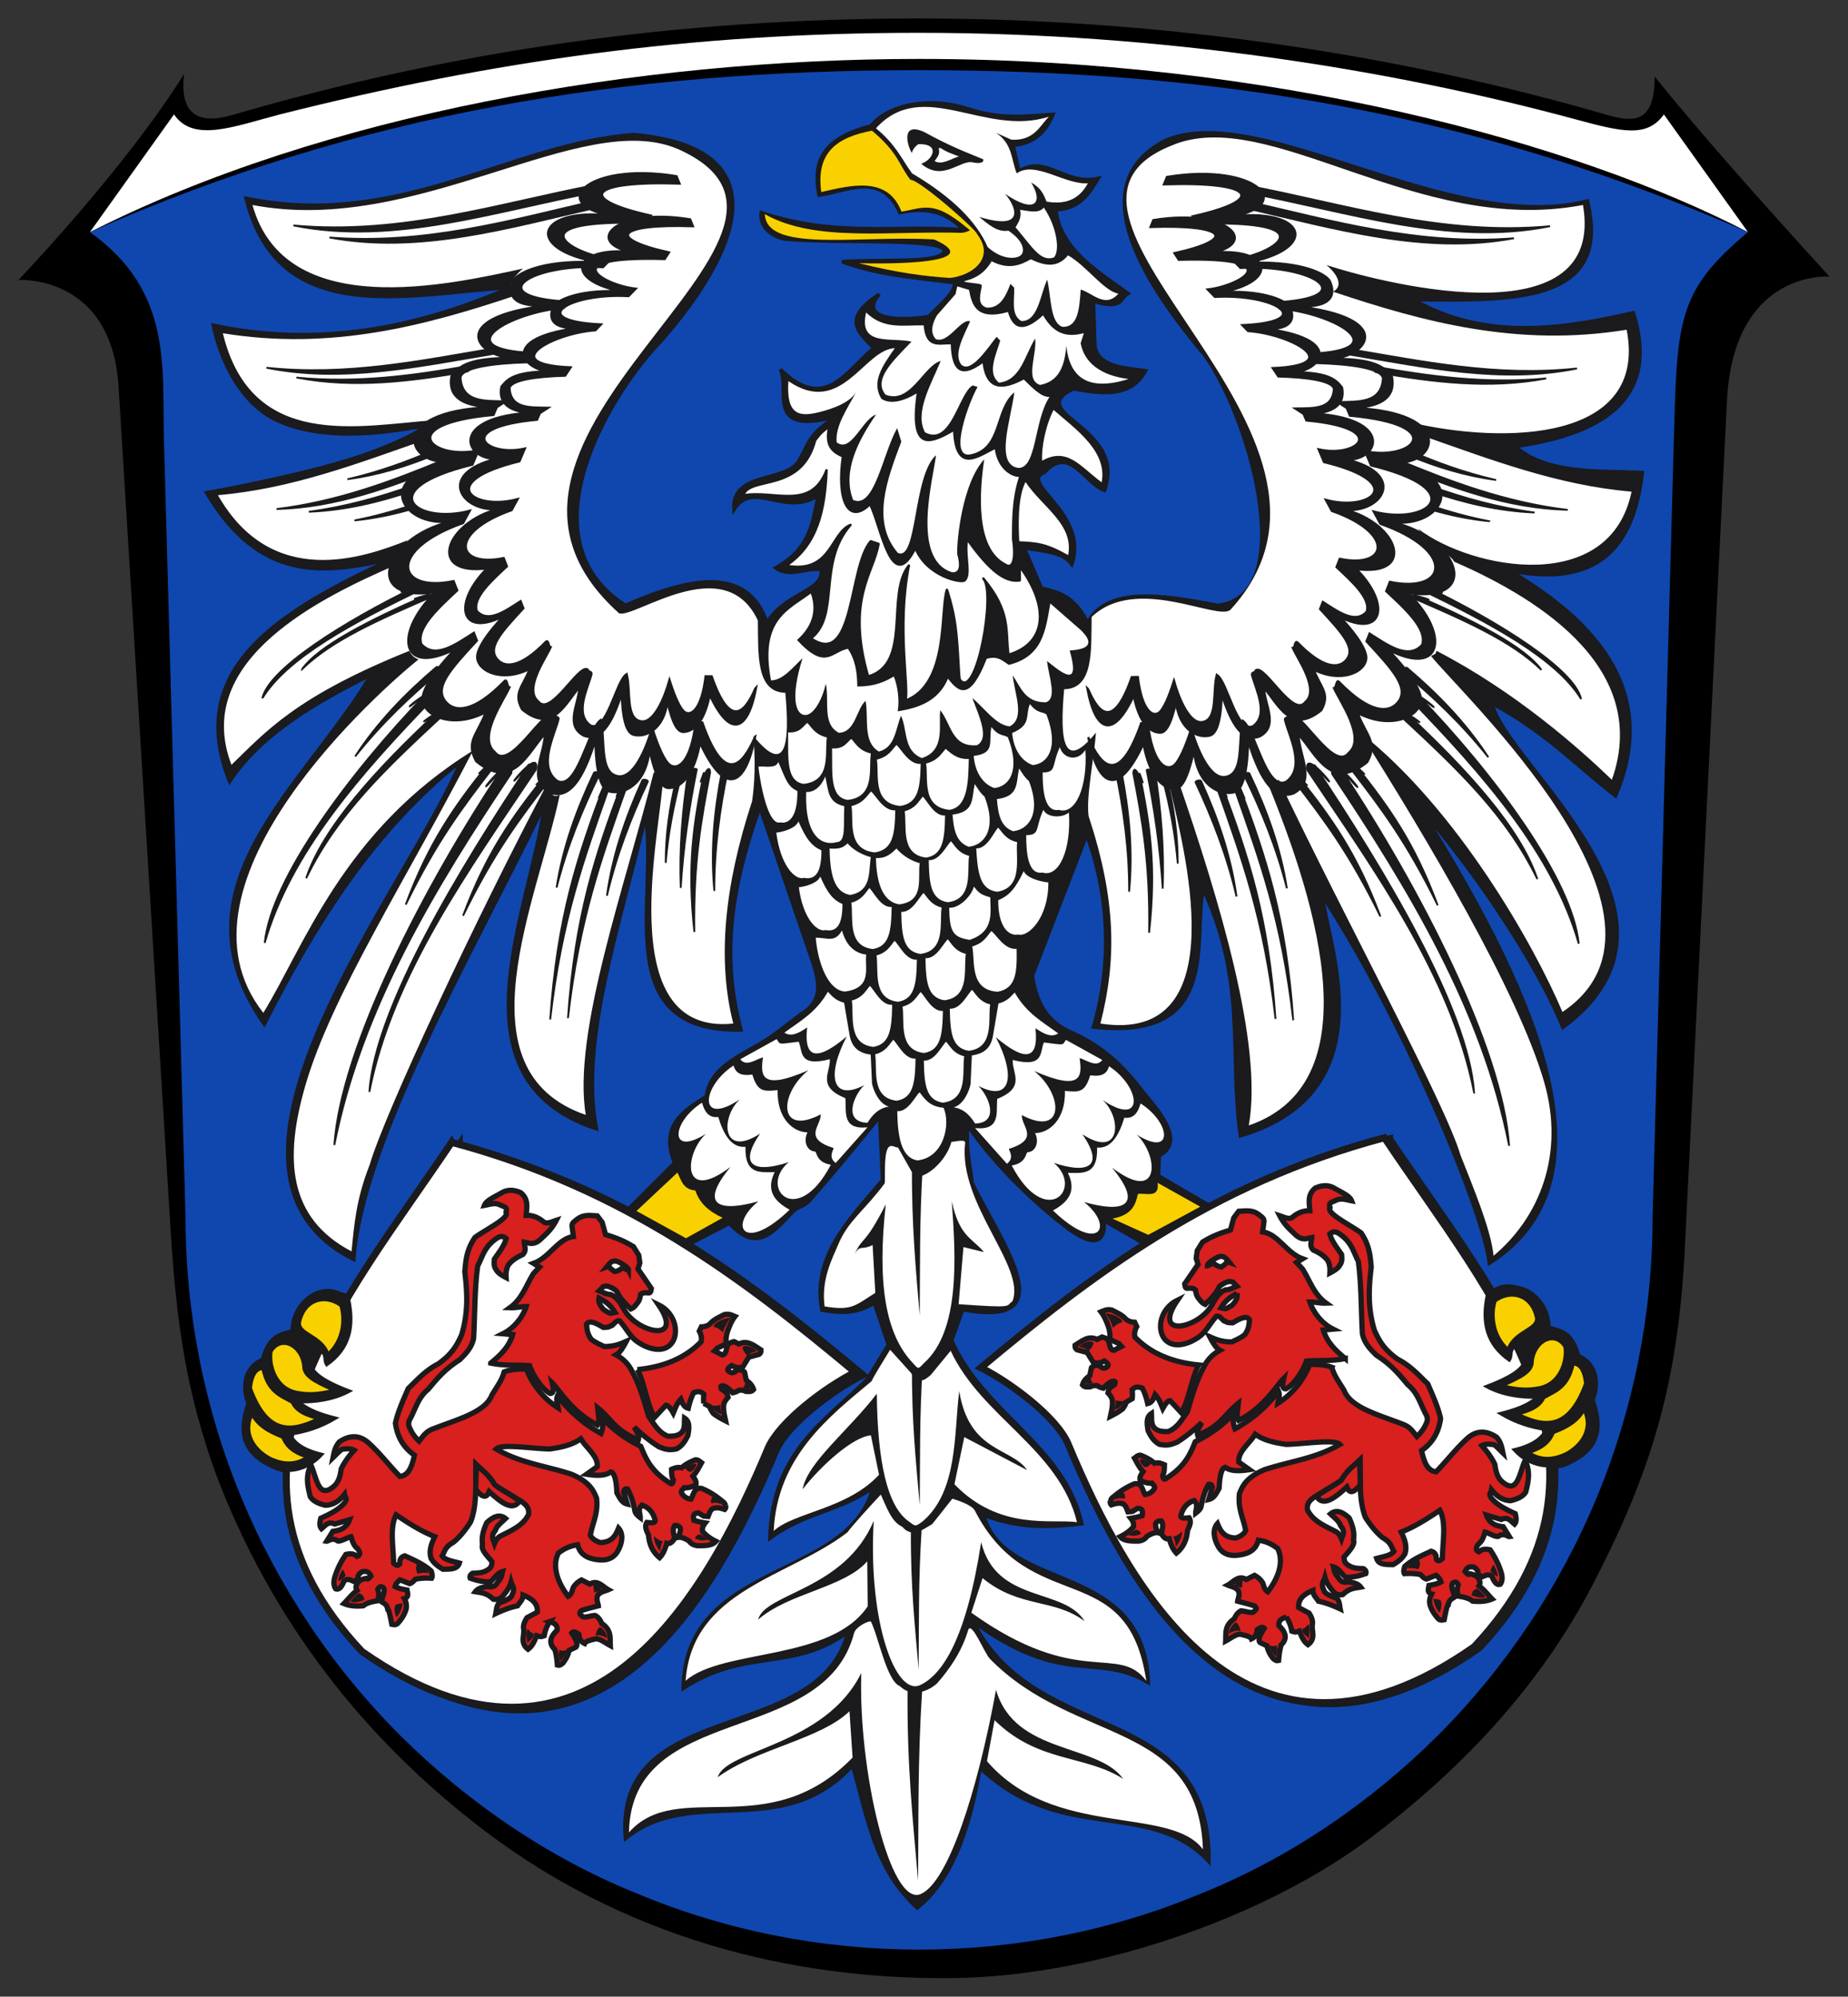 <svg height="540.3" width="500" xmlns="http://www.w3.org/2000/svg"><rect width="100%" height="100%" fill="#333333" stroke="none"/><g stroke-width=".429"><path d="M447.683 20.71C459.608 35.551 476.251 54.278 495 74.852c0 0-25.979-2.034-27.753 33.668l-11.375 228.85c-1.806 37.035-9.035 60.648-24.654 90.904-14.018 27.162-34.578 49.455-59.966 68.746-27.99 21.293-73.887 37.867-113.743 38.268-44.127.441-88.537-11.256-126.027-39.596C97.814 470.213 73.2 437.819 58.46 399.01c-7.734-21.384-10.655-39.582-12.284-65.97L32.08 104.642C30.2 74.17 5 75.748 5 75.748s28.659-29.882 44.815-55.734C48.45 31.17 53.909 33.741 62.78 31.147 122.611 13.644 183.121 5 248.637 5c58.692 0 121.933 7.83 182.444 25.023 8.44 2.398 16.675 5.915 16.602-9.34z"/><path d="M47.08 30.96c5.237 7.776 16.38 3.185 28.664 0C133.479 16.403 187.212 8.877 248.633 8.877c65.516 0 127.392 9.8 177.848 23.468 12.403 3.36 19.155 4.986 23.704-1.383l22.749 31.848c-46.407-24.114-128.757-46.862-224.301-46.862-75.98-.01-161.515 15.014-224.301 46.862z" fill="#fff"/><path d="m44.35 118.77 5.842 210.561c0 25.974 5.15 51.958 15.133 75.98 9.936 23.973 24.61 45.998 43.022 64.379 18.367 18.23 40.379 33.267 64.333 42.84 24.018 10.028 50.001 15.037 75.98 15.037 25.979 0 51.958-5.014 75.98-15.037 23.973-9.568 45.998-24.61 64.333-42.84 18.413-18.413 33.086-40.424 43.023-64.379 9.982-24.018 15.132-50.001 15.132-75.98l5.673-207.467c.956-34.965.57-42.7 20.133-59.055-74.706-32.626-144.863-43.823-224.301-43.823-79.438 0-151.415 11.542-224.301 43.823C46.625 78.71 43.877 99.097 44.35 118.77z" fill="#0f47af"/></g><g fill-rule="evenodd"><g fill="#1b1a1c"><g stroke="#1b1a1c"><path d="M124.268 309.836C95.462 352.88 54.233 398.83 100.003 447.6c60.92 42.72 93.051-14.575 109.976-55.183 3.207-7.107 15.404-16.304 23.482-20.352-29.72-24.827-62.059-49.693-109.193-62.228z" stroke-width="1.899"/><path d="M96.417 352.557c-6.273-6.416-15.296.226-15.26 8.28-3.022.945-6.233.996-8.044 7.69-5.046 2.21-5.631 7.506-3.904 11.948-2.337 6.854-2.305 13.116 6.625 17.153 3.115 1.735 8.95 1.377 13.249-3.312-3.508-.876-7.18-2.343-8.636-5.56 4.107-.552 8.196-1.817 12.303-4.259-3.58-.929-7.097-2.013-10.055-4.495 4.377.118 9.464-.482 13.84-2.84-4.54-1.729-10.81-4.543-10.291-7.807l2.247-3.43c2.334 1.458 1.1 2.562 2.011 4.021 6.021-4.226 7.42-10.01 5.915-17.39z" stroke-width=".949"/><g stroke-width="1.5"><path d="M82.844 358.447c1.446-6.535 7.375-7.86 11.714-4.627 1.158 3.504.978 9.806-3.905 13.882-1.295-5.358-8.38-5.546-7.809-9.255zM93.4 377.102c-3.869-1.964-8.942-3.6-8.82-6.652-.554-5.954-6.483-8.856-9.4-4.194-.625 2.933.58 9.819 6.652 11.424 4.857 1.037 7.799.133 11.569-.578z" stroke-width="1.424"/><path d="M89.207 384.477c-3.999-.796-6.89-2.147-7.809-4.483-3.14-1.812-6.652-2.661-7.953-9.255-1.997-.03-3.448 1.437-3.905 5.64 5.01 13.854 12.426 11.728 19.667 8.098zM70.263 382.742c1.51 3.464 4.806 5.26 8.532 6.652 1.331 3.684 4.757 4.772 7.086 5.495-4.212 3.298-8.597 1.794-10.846.723-3.95-2.069-7.991-6.736-4.772-12.87z" stroke-width="1.424"/></g></g><g stroke="#1b1a1c" stroke-width="1.39"><path d="M134.864 369.592c2.476-2.07 4.907-4.251 5.93-7.717l-2.645-.233c2.92-1.459 5.293-4.282 6.314-7.4-.841-.02-2.81.426-4.42.362 3.315-2.376 4.382-6.04 6.337-9.195l1.682-1.815-1.63-.996c4.363-1.571 6.599-6.709 10.798-7.28l-.39-2.94c.027-.84.835-1.232 1.428-1.747 1.852-1.406 3.656-.94 5.426-.89l1.336 1.771.893 3.291c4.28 1.289 5.828 2.261 7.542 3.252l1.447 2.326.297 2.093-.508 1.633 3.606 5.272c-.105.617-.089 1.369-.899 1.196-.7-.07-1.397-.098-2.023.436-.079.848-.28 1.626-.787 2.229-.495.679-.984 1.365-1.838 1.7-4.881-4.707-2.64-4.225-4.777-5.544-1.274-.661-1.788-.814-2.714-.486l-1.062 1.092c1.009.39 1.88 1.019 3.124.998 1.81.84 2.666 2.397 3.516 3.938 3.497 6.536 16.594 9.405 9.413-1.149 7.3 3.551 5.736 15.313-3.616 11.219-4.142-1.983-4.16-3.712-6.893-6.859-1.143-.32-1.849 1.514-2.35 1.312-.599.486-1.372.45-2.1.46-1.784-1.119-3.338-1.783-4.052-1.29-.603.326-.561.688-.392 1.058.032 1.244.442 2.385 1.19 3.434 1.056.876 2.32 1.39 3.542 1.98 2.775-.024 4.38-.717 5.97-1.42-.75 1.441-1.76 3.158-2.76 3.674 1.872 1.028 3.317 2.471 4.277 4.387 1.989 3.573 3.338 8.162 4.489 12.204 1.464 2.095 2.707 4.435 5.205 5.396 5.275.296 4.385-3.143 4.515-4.895 1.458.946 1.307 2.64.915 4.724-.746 1.526-1.503 2.779-3.065 3.638-2.535.54-3.597-.18-4.79-.594-2.535-1.61-4.687-3.41-6.659-5.299 1.103 1.88 1.348 2.687 1.127 3.412-6.299-2.415-7.375-5.788-11.056-8.686.147 1.687.737 3.72-.008 4.711-6.98-3.509-10.41-9.652-12.249-11.43.335 1.465.614 2.876-.578 2.874-2.967-1.618-5.18-6.331-5.546-7.528-3.104-.264-6.722.106-10.512-.679z" stroke-width="1.424"/><path d="M164.15 351.966c1.442.761 2.94 1.608 4.35 3.881-.554.125-1.24.43-1.668.113l-1.328-.76c-1.252-1.305-1.57-2.345-1.353-3.234zM174.538 371.33c7.024-.692 12.89-3.039 17.251-7.537.194-.96.024-1.908-.503-2.853l.565-1.173c.896-.036 1.749-.233 2.463-.94 1.01-1.128 2.41-1.667 3.706-2.366 1.363-.319 2.191.202 2.921.498-.947 1.203-1.49 2.638-2.017 4.081-.387 1.237-.496 2.355-.314 3.347l-2.475 1.148-.708.77 2.058 1.072c.578-.032.734-.47.961-.839l.474-1.76c.378-.653 1.087-.81 1.76-1.021l1.334.657c2.345-1.157 4.089.444 5.934 1.583-.011.365.162.68-.485 1.218l-2.784.756-1.648 2.69c-.858.213-1.776.266-2.967-.417-1.482.887-1.228 1.434-.313 1.851.905.321 1.394-.412 2.037-.757 1.055.154 1.467.407 1.747.681l.458 2.186c1.046.781 1.666 1.45 1.976 2.521-.599.754-1.354.501-2.066.527-.582-.35-1.233-.364-1.891-.336-.465.35-1.066.57-1.68.694-.777-.838-1.56-1.547-2.368-1.837-.817-.176-1.088.083-.634.92 1.477.776 1.618 1.476 1.746 2.176-.706.735-1.106 1.432-1.198 2.092-.086 1.89.286 2.981.547 4.268-1.21-.607-2.354-1.257-3.334-2.017-.39-.571-.807-1.123-.975-1.842l-1.61-.922a10.925 10.925 0 0 1 .015-2.45c-.591-.443-.992-1.064-2.76-.405-.69 1.357-1.135 2.763-1.443 4.197-1.162-.279-1.613-1.337-2.022-2.441-1.16 1.286-1.465 2.379-2.04 3.747-.765-1.4-1.431-2.103-1.999-2.107l-3.052 3.275c-2.14-3.652-2.648-9.073-4.667-12.934z" stroke-width="1.424"/></g><path d="M197.704 361.304a5.172 5.172 0 0 0-2.609-1.602l.438-.765c1.364-.98 2.758-1.521 4.183-1.611-.837 1.279-1.655 2.563-2.012 3.978zM202.962 365.278c.168 1.066.755 1.652 1.326 2.256.718-.606 1.594-.973 2.618-1.119-.53-.487-1.084-.963-2.006-1.256-.612-.127-1.18-.475-1.938.119zM203.664 374.872c.01.563-.102 1.021-.564 1.172.514.315.997.684 1.868.376.021-.696-.599-1.139-1.304-1.548zM196.969 380.869c-.69.23-1.447.326-2.335.158.3.617.572 1.258 1.154 1.623.367.457 1.007.63 1.725.72-.536-.853-.548-1.678-.544-2.501z"/><path d="M138.47 371.966c1.937-.731 3.976-.816 6.035-.774a21.785 21.785 0 0 0 8.603 10.513c-.14-.987-.687-2.102-.175-3.266 2.963 3.86 6.757 7.42 11.774 10.178.468-1.142.526-2.52.574-3.903 2.349 2.346 4.806 4.704 10.173 7.384 1.383 3.398 2.785 6.796 8.122 10.095.55.156.591-.453.7-.96-.48-.754-.454-1.846-.492-2.895.836-.37 1.682-.703 2.698-.41.96-.894 2.26-1.592 3.755-2.179.79-.027 1.106.397 1.655.788-.684 1.268-1.333 2.556-2.328 3.645.549.813 1.028 1.431.806 2.364-.968.448-1.948.87-3.156.761-.414.463-.946.908-.73 1.459.615.95 1.447 1.521 2.553 1.613.76-1.19.786-3.233 2.866-2.892 2.26.91 4.107 2.19 5.787 3.618.408.246.559.662.746 1.054a1.12 1.12 0 0 1-.277 1.029c-1.07-.348-2.142-.686-3.26-.224-.855.687-.856 1.3-1.232 2.122l-1.235-.117-1.317-.83c-1.627-.025-1.437.991-1.288 1.984 1.291.386 2.206.558 3.074.702-.761.964-.857 1.68-.718 2.31 1.03 1.19 2.27 2.016 3.608 2.671-1.049 1.224-3.055 1.202-5.06 1.182-1.164-.192-1.795-.65-2.163-1.239-1.227-.785-2.273-1.175-3.057-.995.307-.782.763-1.478.67-2.488-.424-.698-.968-.797-1.544-.734-.746 1.154-.2 2.31-.02 3.465-.536.856-1.116 1.608-2.133 1.347-.413 1.552-.992 2.917-1.924 3.886-1.944-1.585-2.821-3.678-3.002-6.103-.513-1.15-1.167-2.3-.452-3.433 1.076.098 2.212.247 2.262-.518-.56-2.264-1.797-3.584-3.614-4.152-1.215 1.2-.401 2.263-.427 3.383-.746-.56-1.32-1.14-1.455-1.775-.407-2.143-.977-4.196-2.01-5.989-.536-.124-.903.09-1.042.764l1.01 3.325c-1.562-.355-2.079-1.745-2.838-3.021-.137-3.278-.613-5.452-1.644-5.681-1.606 1.14-3.996 1.02-6.556.627l2.895-2.058c.249-2.817-2.945-5.028-4.45-7.537-2.266 1.65-5.248 2.307-8.38 2.756-5.087-.109-13.064-1.472-14.51 0 6.32 3.793 13.596 4.597 20.407 6.855 5.295 2.27 6.018 4.823 6.744 6.433.49 4.216-1.11 6.725-1.687 10.068.618 1.12 1.607 1.592 2.65 1.971 3.235-.063 4.154-1.889 4.985-3.892 1.291 1.416 1.188 3.94-.43 6.555-1.174 1.715-2.87 2.174-4.821 2.022-2.803-.268-5.093-1.187-5.82-4.09-1.967.282-3.716 1.04-5.24 2.288-2.328 4.93 1.627 10.28 2.687 11.666.93-.525 1.039-1.52 1.37-2.39.575-.935 1.35-1.57 2.23-2.046l2.228 1.124c2.155-1.28 3.446.654 5.024 1.519-.97.435-2.078.491-2.885 1.53-.448 1.23.08 1.913.192 2.83-2.454.626-3.748 1.001-4.582 1.278-.853.866-.24 1.058.05 1.354.402.923 2.429-.017 3.645-.028.796.38 1.371 1.146 1.799 2.168 2.708 1.795 2.22 3.928 2.334 5.997-1.347-.717-2.542-1.72-3.817-1.858-1.473.328-2.909.665-3.151 1.28-1.028-.456-1.507-1.315-1.553-2.49-1.146-.818-1.64-.73-1.919-.344 1.087 1.624 1.811 3.07 1.135 3.824l-1.872.893c-.237 1.325-.895 2.41-1.663 3.43-.96.797-1.17.57-1.497.503-.192-2.522-.425-3.07-.646-4.149-1.83-1.745-1.283-3.497.591-5.253.147-1.538-.933-1.926-1.982-2.345a9.345 9.345 0 0 0-1.51 3.83c-.927.385-1.226.255-2.06-.018-.579 1.443-1.077 2.765-2.332 3.68-2.165-1.664-.985-3.555-1.165-5.353-.274-1.14.349-2.375.887-3.192l2.8-1.489c.189-2.297-1.425-3.669-3.85-4.624-.004 1.258-.931 1.986-1.517 2.91-1.853.377-3.822 1.101-5.874 2.076.186-.93.114-1.83.865-2.83 1.701-.63 3.334-1.275 3.532-2.208.966-1.863.023-2.457-.272-3.481-.35 1.361-1.14 2.47-2.021 3.527-.596.92-1.513 1.306-2.767 1.136-1.798-1.785-3.311-1.74-4.878-2.04.657-.89 1.872-1.27 3.37-1.394 2.165.399 2.348-.892 3.092-1.705.898-1.237.67-1.626.897-2.358-1.325.343-2.206 1.813-3.273 2.811-2.867-.054-4.054-.565-5.464-1.015-.2-.52.037-.951.603-1.317 1.234-.144 2.424.019 3.742-.728 1.577-.79 1.461-1.616 1.548-2.438-1.45-1.685-3.058-3.331-2.556-4.585-.337-2.06.236-4.051 1.162-5.985 1.73-1.583 3.432-2.419 5.051-1.09-1.037 1.019-2.326 1.892-2.769 3.251-1.326 1.579-.52 2.467-.199 3.514.32-.78.716-1.488 1.401-1.918 3.049-1.579 6.365-2.912 7.799-5.961.273-1.96-.952-2.79-2.143-3.647l-7.047-4.304c-1.488-2.611-3.341-3.93-5.085-5.634-.088 5.37.401 10.982-1.409 15.633-1.474 2.28-3.017 4.164-4.658 5.493-2.353 1.326-2.313 2.49-3.03 3.705.77 1.107 2.85 1.424 4.65 1.909-.533 1.783-2.566 1.634-4.443 1.686-2.28-1.368-2.634-2.092-3.185-2.883-.698-2.036.048-3.991.983-5.936-3.814-1.521-7.075-3.635-10.46-5.904-1.803 3.45-.728 8.551-.682 13.061.6.573 1.168.88 1.617.234l.115-.992c.203-.698.688-1.041 1.303-1.219 2.44 1.15 4.917 2.14 7.15 4.124.225.76.398 1.49.094 1.947-1.813-.117-3.2.01-4.372.26-.521.554-1.044 1.085-1.595 1.202l-2.586-1.028c-.632.495-1.131 1.065-1.336 1.805 1.027.577 2.136.738 3.236.947.17.927.569 1.942-.718 2.309.656 1.32.614 2.117.485 2.847-.487 1.586-1.25 2.68-2.086 3.642-.558.737-1.174.617-1.79.486-.43-2.203-.838-4.11-1.118-4.117-.31-1.508-1.086-1.523-1.706-2.036.276-1.32 1.154-2.962.509-3.79-.478-.2-.944-.618-1.497.503.489 1.288.175 2.116.061 3.059-1.792.248-3.188.668-3.954 1.362-2.198.201-3.93-.013-5.254-.592 1.168-1.19 2.042-2.438 3.55-3.558-.614-1.004-.062-1.52.182-2.164.475-.44.965-.875 2.295-1.103.422.466.846-.14 1.27-.633-.65-1.44-1.497-1.305-2.342-1.19-.592.346-.914.746-1.124 1.17.066.743-.46 1.146-1.026 1.527-.87-.306-1.664-.983-2.749-.214-.641 1.632-1.382 2.534-2.296 2.16-.514-.76-.59-1.737-.306-2.895.625-2.215 1.674-4.345 3.066-6.406 1.032-.242 2.054-.325 3.025.524.92-.326.933-1.012.23-1.984-1.34-1.113-1.468-2.225-1.867-3.337-1.069.194-3.35 1.758-3.85.96-1.397-.725-2.358.307-2.717.258l1.656-2.671c1.906-.224 3.648-.788 4.525-3.151l-4.003 1.183c-1.806-.852-2.582.456-3.596 1.265-.628-.734-.455-1.766-.192-2.831 2.253-1.026 4.453-2.107 6.088-3.767 1.47-1.544.46-1.904.329-2.684-1.548 1.956-3.277 2.885-5.16 2.939-1.808-.432-3.328-1.092-4.097-2.347-.733-2.842-1.308-5.683.188-8.508 1.59 3.366 1.971 9.844 6.631 5.31 1.058-1.285 1.337-2.762 1.534-4.26.84-1.807 2.084-3.48 3.52-5.087-1.015-.565-2.169-.437-3.335-.248-.825.61-1.584 1.465-2.368 2.226.291-1.452.522-2.912 1.72-4.26 2.7-1.808 5.33-1.953 7.857.27 3.188 2.889 5.403 5.895 8.486 9.085 2.452-.233 3.306-2.792 3.954-5.737-3.38-2.394-4.685-5.416-5.147-8.692.67-3.003 1.993-5.944 3.46-9.345 2.466-2.369 4.66-4.893 8.14-6.681 3.984-2.839 5.171-5.355 6.321-7.867 1.876-6.284 1.48-11.71.849-17.046.262-2.95.426-5.878 2.76-9.302 3.196-2.302 9.436-5.28 8.397-6.836.46-1.431-.626-1.483-1.442-1.875-1.502-.835-2.948-.213-4.408.044.527-1.418 2.935-2.355 4.986-3.58 1.542-.753 3.165-.607 4.843.142 2.216 1.831 1.595 4.014 1.474 6.134 1.55-.038 3.143.4 4.829 1.86 1.026.518 2.191-.163 3.319-.516-.906 1.775-2.178 3.25-3.665 4.55-.903.937-1.838 1.82-3.386 1.688l-1.626-.327c.012 1.117.762 2.184-.427 3.383-1.57.694-2.978 1.556-3.924 2.891-.61 1.223-.592 2.275-.54 3.318-1.157-.615-2.265-1.25-2.698-2.15-.692-.867-.547-1.864-.485-2.848 1.177-1.794 2.612-3.44 3.195-5.576-.891-.777-1.72-.636-2.521-.084-3.48 2.346-3.827 4.944-5.182 7.46-.861 6.259-.747 13.076-1.112 19.618-.51 2.563-2.15 4.202-3.797 5.835-4.175 2.658-6.252 5.318-8.5 7.978-2.672 2.157-3.401 5.223-4.857 7.949-.567.956-.525 1.85-.035 2.7.525 1.25 1.359 2.366 2.452 3.37 1.031-1.273 1.84-2.674 3.892-3.363 6.355-2.502 13.964-4.398 15.79-9.091 1.196-2.072 2.79-4.064 3.292-6.276z" stroke="#1b1a1c" stroke-width="1.424"/><path d="M190.52 396.8c-.167.937-.639 1.7-1.564 2.202-.838-.04-1.098-.595-1.56-.97.879-.654 1.817-1.22 3.124-1.232zM197.242 407.755c-.603-.97-1.271-1.826-2.39-1.898-.339.549-.639 1.1-.212 1.692.992-.374 1.802-.1 2.602.206zM193.701 417.365c-1.199.24-2.4.355-3.619-.41.267-.478.495-.977 1.498-1.032zM181.46 417.758c-.557.918-.575 1.867-.776 2.805-.898-1.211-1.653-2.503-1.67-4.207.68.702 1.42 1.3 2.446 1.402zM164.975 430.305c-.257.845-1.225 1.07-2.132 1.348l-.21-2.01c.771-.277 1.551-.08 2.342.662zM164.459 440.968c1.034.68 1.73 1.66 1.94 3.076-1.112-.656-2.182-.978-3.187-.768.173-.838.392-1.663 1.247-2.308zM155.35 447.236c-.151 1.249-.93 2.138-1.67 3.049-.244-.97-.535-1.915-.233-3.156.436.383 1.122.329 1.903.107zM146.474 442.68c-.425.026-.95-.311-1.634-1.238-.514 1.273-.296 2.587-.045 3.904.685-.817 1.82-1.376 1.679-2.666zM114.872 423.97c1.503.55 2.403 1.5 3.267 2.476-1.665-.324-2.228-.017-3.034.15-.633-1.06-.424-1.84-.233-2.626zM111.037 434.62c-.253 1.537-.788 2.829-1.712 3.78-.43-1.11-.66-2.21-.314-3.278.314-.374 1.11-.472 2.026-.502zM100.692 433.681c-.105-.972-.58-1.612-1.51-1.848-.953.74-1.83 1.493-2.248 2.34 1.225.321 2.49-.044 3.758-.492zM95.535 427.25l-.066-.712c-.203-.116-.373-.826-.68-1.152-.685 1.055-1.12 2.094-1.175 3.106.24.283 1.205-.696 1.92-1.242z"/><path d="M172.19 344.505c.051-1.003-3.287-2.64-3.325-2.509-1.126-.232-1.577.388-2.107.909l-.538.674.66-.227c.156.518.618.794 1.023 1.116l.48.35c.89-.097 1.564-.558 2.205-1.08.672.39 1.098.541 1.601.767zM142.636 406.866c-1.855 3.15-5.42 0-8.187-2.5-.698 1.762-1.77 1.706-3.663-.602l.192-6.677c1.562 1.544 3.238 2.505 5.026 5.498 2.13 1.568 4.393 2.664 6.632 4.28z" stroke="#1b1a1c" stroke-width="1.424"/></g><g fill="#1b1a1c"><g stroke="#1b1a1c"><path d="M375.961 308.17c28.807 43.042 70.035 88.992 24.265 137.762-60.92 42.72-93.05-14.576-109.975-55.184-3.207-7.106-15.405-16.303-23.482-20.35 29.72-24.828 62.058-49.694 109.192-62.229z" stroke-width="1.899"/><path d="M403.812 350.89c6.273-6.417 15.296.226 15.26 8.28 3.023.944 6.233.996 8.045 7.69 5.045 2.21 5.63 7.505 3.904 11.948 2.336 6.854 2.304 13.115-6.625 17.153-3.115 1.735-8.951 1.377-13.25-3.312 3.508-.876 7.181-2.344 8.636-5.56-4.107-.552-8.196-1.817-12.302-4.26 3.58-.928 7.097-2.012 10.055-4.494-4.377.117-9.464-.482-13.84-2.84 4.54-1.729 10.81-4.543 10.29-7.807l-2.247-3.43c-2.333 1.458-1.1 2.562-2.01 4.021-6.022-4.226-7.42-10.01-5.916-17.39z" stroke-width=".949"/><g stroke-width="1.5"><path d="M417.385 356.78c-1.446-6.535-7.375-7.86-11.713-4.627-1.158 3.504-.978 9.806 3.904 13.882 1.296-5.359 8.38-5.546 7.81-9.255zM406.829 375.435c3.87-1.964 8.943-3.6 8.821-6.652.554-5.955 6.483-8.856 9.4-4.194.625 2.933-.581 9.818-6.652 11.424-4.857 1.037-7.8.132-11.57-.578z" stroke-width="1.424"/><path d="M411.023 382.81c3.998-.797 6.889-2.147 7.808-4.483 3.141-1.812 6.652-2.661 7.954-9.255 1.996-.031 3.448 1.437 3.904 5.64-5.009 13.854-12.426 11.728-19.666 8.098z" stroke-width="1.424"/><path d="M429.966 381.074c-1.508 3.465-4.805 5.26-8.532 6.653-1.33 3.684-4.757 4.772-7.085 5.495 4.212 3.298 8.597 1.794 10.845.723 3.95-2.069 7.992-6.736 4.772-12.87z" stroke-width="1.424"/></g></g><g stroke="#1b1a1c" stroke-width="1.39"><path d="M365.366 367.925c-2.477-2.07-4.907-4.251-5.93-7.718l2.645-.233c-2.92-1.458-5.294-4.282-6.314-7.398.84-.02 2.809.425 4.42.361-3.315-2.376-4.382-6.04-6.338-9.195l-1.681-1.815 1.63-.996c-4.364-1.571-6.6-6.71-10.798-7.28l.39-2.94c-.027-.84-.836-1.232-1.428-1.748-1.852-1.405-3.657-.94-5.426-.89l-1.336 1.772-.894 3.291c-4.28 1.289-5.827 2.26-7.542 3.252l-1.446 2.325-.297 2.094.508 1.633-3.606 5.272c.105.617.089 1.369.899 1.195.7-.068 1.396-.097 2.022.437.08.848.28 1.626.787 2.229.496.679.984 1.365 1.838 1.7 4.882-4.707 2.64-4.225 4.777-5.544 1.275-.661 1.789-.815 2.715-.486l1.062 1.092c-1.01.39-1.88 1.019-3.125.998-1.81.84-2.665 2.396-3.515 3.938-3.497 6.536-16.595 9.405-9.413-1.149-7.3 3.55-5.736 15.312 3.615 11.218 4.143-1.982 4.16-3.711 6.893-6.858 1.144-.321 1.85 1.514 2.351 1.312.598.485 1.372.449 2.099.46 1.785-1.119 3.338-1.783 4.052-1.29.603.326.562.688.392 1.058-.031 1.243-.441 2.384-1.189 3.434-1.057.876-2.32 1.39-3.542 1.98-2.775-.024-4.381-.717-5.97-1.42.749 1.441 1.76 3.158 2.76 3.674-1.873 1.027-3.317 2.471-4.278 4.387-1.988 3.573-3.337 8.161-4.488 12.204-1.465 2.095-2.707 4.435-5.206 5.396-5.274.296-4.385-3.143-4.514-4.895-1.459.945-1.308 2.64-.915 4.724.746 1.526 1.502 2.779 3.065 3.637 2.535.54 3.596-.179 4.79-.593 2.534-1.61 4.686-3.41 6.658-5.299-1.102 1.88-1.347 2.687-1.126 3.412 6.298-2.416 7.375-5.788 11.055-8.686-.146 1.687-.736 3.72.009 4.71 6.98-3.508 10.41-9.651 12.249-11.43-.336 1.465-.615 2.877.578 2.875 2.967-1.618 5.18-6.331 5.546-7.528 3.104-.264 6.722.106 10.512-.68z" stroke-width="1.424"/><path d="M336.08 350.299c-1.442.761-2.94 1.608-4.35 3.88.553.126 1.24.431 1.668.114l1.327-.76c1.253-1.305 1.57-2.345 1.354-3.234zM325.691 369.663c-7.024-.693-12.89-3.04-17.25-7.537-.194-.96-.025-1.908.502-2.853l-.565-1.173c-.896-.036-1.748-.234-2.462-.94-1.01-1.128-2.411-1.667-3.707-2.366-1.362-.319-2.19.202-2.92.498.947 1.203 1.49 2.638 2.017 4.081.386 1.237.495 2.355.314 3.347l2.474 1.148.709.77-2.058 1.072c-.578-.033-.734-.47-.961-.839l-.474-1.76c-.378-.653-1.087-.811-1.761-1.021l-1.334.657c-2.344-1.157-4.088.444-5.933 1.583.01.365-.163.68.484 1.218l2.785.756 1.648 2.69c.858.213 1.776.266 2.967-.417 1.482.887 1.228 1.434.313 1.851-.905.32-1.395-.412-2.037-.757-1.055.154-1.467.407-1.748.68l-.457 2.187c-1.046.78-1.667 1.45-1.976 2.521.598.754 1.354.501 2.065.527.583-.35 1.233-.364 1.892-.336.465.35 1.066.57 1.68.694.777-.839 1.56-1.547 2.368-1.837.817-.176 1.088.083.633.92-1.476.775-1.618 1.476-1.746 2.175.707.736 1.106 1.433 1.199 2.092.085 1.89-.287 2.982-.547 4.269 1.209-.608 2.353-1.258 3.333-2.017.39-.571.808-1.123.976-1.842l1.61-.922c.075-.675.093-1.453-.015-2.45.59-.443.992-1.064 2.76-.405.69 1.356 1.135 2.763 1.443 4.196 1.161-.278 1.613-1.336 2.021-2.44 1.16 1.285 1.465 2.379 2.04 3.747.766-1.4 1.432-2.103 2-2.107l3.051 3.275c2.141-3.652 2.65-9.073 4.667-12.935z" stroke-width="1.424"/></g><path d="M302.525 359.636a5.172 5.172 0 0 1 2.61-1.601l-.438-.765c-1.365-.98-2.759-1.521-4.183-1.611.837 1.279 1.655 2.563 2.011 3.977zM297.267 363.61c-.167 1.067-.755 1.652-1.326 2.257-.717-.606-1.594-.974-2.618-1.119.53-.488 1.085-.963 2.006-1.256.613-.127 1.18-.475 1.938.119zM296.565 373.205c-.01.563.102 1.021.565 1.172-.514.315-.998.684-1.869.376-.02-.696.6-1.139 1.304-1.548zM303.26 379.201c.69.23 1.447.327 2.336.159-.3.616-.573 1.258-1.154 1.623-.368.456-1.007.63-1.725.72.536-.853.548-1.678.544-2.502z"/><path d="M361.76 370.3c-1.938-.733-3.977-.817-6.035-.775a21.785 21.785 0 0 1-8.604 10.513c.14-.987.687-2.102.175-3.266-2.963 3.86-6.757 7.42-11.774 10.178-.468-1.142-.525-2.52-.573-3.903-2.35 2.346-4.806 4.704-10.173 7.384-1.384 3.398-2.785 6.796-8.122 10.094-.55.157-.591-.452-.7-.959.48-.755.453-1.846.491-2.895-.836-.37-1.682-.703-2.697-.41-.96-.894-2.26-1.592-3.755-2.179-.79-.027-1.106.397-1.656.788.684 1.268 1.334 2.555 2.328 3.645-.548.813-1.028 1.431-.806 2.364.969.448 1.949.87 3.157.761.414.462.945.908.729 1.459-.614.95-1.446 1.52-2.552 1.613-.76-1.19-.787-3.233-2.866-2.892-2.261.91-4.108 2.19-5.787 3.618-.408.246-.56.662-.746 1.054a1.12 1.12 0 0 0 .276 1.028c1.071-.347 2.143-.685 3.26-.223.856.687.857 1.3 1.232 2.122l1.236-.117 1.317-.83c1.627-.025 1.436.991 1.287 1.983-1.29.387-2.206.559-3.073.703.761.964.857 1.68.718 2.31-1.031 1.19-2.27 2.016-3.608 2.671 1.048 1.224 3.055 1.202 5.06 1.182 1.163-.192 1.795-.65 2.162-1.239 1.228-.786 2.273-1.175 3.057-.995-.307-.782-.762-1.478-.67-2.489.424-.697.968-.796 1.545-.733.746 1.154.2 2.31.02 3.465.535.856 1.116 1.608 2.133 1.347.413 1.551.992 2.916 1.924 3.886 1.943-1.585 2.821-3.678 3.002-6.104.513-1.149 1.166-2.3.452-3.432-1.076.098-2.212.247-2.262-.518.56-2.265 1.797-3.585 3.614-4.152 1.215 1.2.401 2.263.427 3.383.746-.56 1.319-1.14 1.454-1.775.408-2.143.977-4.196 2.01-5.989.537-.125.904.09 1.043.764l-1.011 3.325c1.563-.356 2.08-1.745 2.838-3.021.138-3.278.613-5.453 1.645-5.682 1.605 1.141 3.995 1.021 6.556.627l-2.895-2.057c-.249-2.818 2.944-5.028 4.449-7.537 2.267 1.65 5.25 2.307 8.38 2.756 5.088-.109 13.065-1.472 14.51 0-6.32 3.793-13.596 4.597-20.407 6.855-5.295 2.269-6.018 4.823-6.743 6.433-.49 4.216 1.109 6.725 1.687 10.068-.618 1.12-1.608 1.592-2.65 1.971-3.235-.063-4.154-1.889-4.985-3.892-1.292 1.416-1.188 3.94.43 6.555 1.173 1.715 2.87 2.174 4.82 2.022 2.804-.268 5.093-1.187 5.82-4.09 1.967.281 3.716 1.04 5.24 2.288 2.328 4.93-1.626 10.279-2.687 11.666-.93-.525-1.038-1.52-1.369-2.39-.575-.935-1.35-1.57-2.23-2.047l-2.228 1.125c-2.156-1.28-3.446.654-5.025 1.519.971.435 2.079.49 2.886 1.53.448 1.23-.081 1.913-.192 2.83 2.454.626 3.747 1.001 4.582 1.278.852.865.24 1.058-.051 1.354-.401.923-2.428-.017-3.644-.028-.796.38-1.371 1.145-1.8 2.168-2.707 1.795-2.219 3.928-2.333 5.997 1.346-.717 2.541-1.72 3.816-1.859 1.473.329 2.91.666 3.152 1.28 1.028-.455 1.506-1.314 1.552-2.49 1.147-.817 1.64-.73 1.92-.343-1.087 1.624-1.812 3.07-1.135 3.824l1.872.893c.237 1.325.894 2.41 1.663 3.43.959.797 1.17.57 1.497.503.192-2.522.424-3.071.646-4.149 1.83-1.745 1.283-3.497-.591-5.254-.148-1.537.933-1.926 1.981-2.344a9.345 9.345 0 0 1 1.51 3.83c.928.385 1.226.254 2.061-.018.579 1.442 1.077 2.764 2.331 3.68 2.166-1.664.985-3.555 1.165-5.353.275-1.14-.348-2.375-.886-3.192l-2.8-1.489c-.19-2.297 1.424-3.669 3.85-4.624.004 1.257.931 1.986 1.516 2.91 1.853.377 3.822 1.101 5.875 2.076-.187-.93-.114-1.83-.865-2.83-1.701-.63-3.335-1.275-3.533-2.208-.965-1.863-.022-2.457.273-3.482.35 1.362 1.14 2.47 2.02 3.528.596.92 1.514 1.306 2.768 1.136 1.798-1.785 3.31-1.74 4.877-2.04-.656-.89-1.872-1.27-3.368-1.394-2.166.398-2.35-.892-3.093-1.705-.899-1.237-.671-1.627-.897-2.358 1.325.343 2.206 1.813 3.272 2.81 2.868-.053 4.055-.564 5.465-1.014.2-.52-.038-.951-.603-1.317-1.234-.144-2.424.019-3.743-.728-1.576-.79-1.46-1.616-1.548-2.438 1.45-1.685 3.059-3.331 2.556-4.585.338-2.061-.235-4.051-1.161-5.985-1.73-1.583-3.432-2.419-5.052-1.09 1.038 1.019 2.327 1.892 2.77 3.251 1.326 1.579.519 2.467.198 3.513-.32-.78-.716-1.487-1.4-1.917-3.049-1.579-6.366-2.912-7.8-5.962-.273-1.96.952-2.79 2.144-3.646l7.047-4.304c1.488-2.612 3.34-3.93 5.085-5.635.087 5.371-.402 10.983 1.408 15.634 1.474 2.279 3.018 4.164 4.659 5.493 2.352 1.326 2.313 2.49 3.03 3.705-.771 1.107-2.85 1.424-4.65 1.908.533 1.784 2.566 1.635 4.442 1.687 2.281-1.369 2.634-2.092 3.185-2.883.699-2.037-.048-3.992-.982-5.936 3.814-1.521 7.075-3.635 10.46-5.904 1.803 3.45.727 8.551.682 13.061-.6.572-1.168.88-1.618.234l-.115-.992c-.203-.699-.687-1.041-1.302-1.219-2.44 1.15-4.918 2.14-7.15 4.124-.226.76-.398 1.49-.095 1.947 1.814-.117 3.201.01 4.372.26.522.554 1.045 1.084 1.596 1.202l2.585-1.028c.633.495 1.132 1.065 1.336 1.804-1.026.578-2.136.739-3.236.948-.169.927-.568 1.942.719 2.309-.657 1.32-.614 2.116-.485 2.847.487 1.586 1.25 2.68 2.086 3.641.558.738 1.173.618 1.79.486.429-2.203.838-4.11 1.118-4.116.31-1.508 1.085-1.523 1.705-2.036-.276-1.32-1.153-2.963-.508-3.79.478-.2.944-.619 1.497.503-.49 1.288-.175 2.116-.062 3.058 1.793.249 3.188.669 3.955 1.362 2.198.202 3.93-.012 5.253-.591-1.168-1.19-2.04-2.438-3.55-3.559.615-1.003.063-1.518-.181-2.163-.476-.44-.965-.875-2.295-1.103-.422.466-.846-.14-1.27-.633.65-1.44 1.497-1.305 2.341-1.19.592.346.914.746 1.124 1.17-.066.742.46 1.146 1.027 1.527.869-.306 1.663-.983 2.749-.214.64 1.632 1.381 2.534 2.296 2.16.514-.76.59-1.738.306-2.895-.626-2.215-1.674-4.345-3.066-6.406-1.032-.242-2.055-.325-3.025.524-.92-.326-.934-1.013-.23-1.984 1.34-1.113 1.467-2.225 1.867-3.337 1.069.194 3.35 1.758 3.85.96 1.397-.725 2.358.307 2.717.258l-1.656-2.671c-1.906-.224-3.649-.788-4.526-3.151l4.003 1.183c1.806-.852 2.583.456 3.597 1.265.628-.734.455-1.766.192-2.831-2.253-1.026-4.453-2.107-6.088-3.767-1.47-1.544-.461-1.904-.329-2.684 1.548 1.956 3.277 2.884 5.16 2.939 1.808-.432 3.328-1.092 4.097-2.347.733-2.843 1.308-5.683-.189-8.508-1.59 3.366-1.97 9.844-6.63 5.31-1.058-1.285-1.338-2.762-1.535-4.26-.84-1.807-2.083-3.48-3.52-5.087 1.015-.565 2.17-.437 3.335-.248.826.61 1.585 1.465 2.369 2.226-.291-1.452-.522-2.912-1.72-4.26-2.7-1.809-5.33-1.953-7.857.27-3.189 2.889-5.403 5.895-8.487 9.084-2.451-.232-3.306-2.791-3.953-5.736 3.38-2.394 4.684-5.416 5.146-8.692-.67-3.004-1.992-5.944-3.46-9.345-2.465-2.37-4.66-4.893-8.14-6.682-3.983-2.838-5.17-5.354-6.32-7.866-1.877-6.285-1.48-11.71-.85-17.047-.262-2.95-.425-5.877-2.759-9.301-3.196-2.303-9.436-5.28-8.398-6.836-.46-1.431.627-1.483 1.442-1.875 1.502-.836 2.948-.213 4.409.043-.528-1.418-2.935-2.354-4.986-3.58-1.542-.752-3.165-.607-4.844.143-2.215 1.831-1.594 4.014-1.473 6.134-1.55-.038-3.143.4-4.83 1.86-1.026.517-2.19-.163-3.318-.517.906 1.776 2.178 3.251 3.665 4.551.903.937 1.837 1.82 3.385 1.688l1.627-.327c-.013 1.117-.762 2.184.427 3.383 1.57.694 2.977 1.556 3.923 2.89.61 1.224.592 2.276.54 3.319 1.158-.615 2.265-1.25 2.699-2.15.692-.867.547-1.864.484-2.848-1.177-1.794-2.611-3.441-3.194-5.576.891-.777 1.72-.636 2.521-.084 3.48 2.346 3.827 4.944 5.181 7.46.862 6.259.747 13.075 1.113 19.617.51 2.564 2.15 4.203 3.796 5.836 4.176 2.658 6.253 5.318 8.5 7.978 2.673 2.157 3.402 5.223 4.857 7.949.568.955.526 1.85.036 2.7-.526 1.249-1.36 2.365-2.453 3.37-1.03-1.273-1.84-2.674-3.891-3.363-6.355-2.502-13.964-4.398-15.79-9.092-1.196-2.071-2.79-4.063-3.293-6.275z" stroke="#1b1a1c" stroke-width="1.424"/><path d="M309.71 395.133c.167.937.639 1.7 1.564 2.202.838-.04 1.098-.595 1.56-.97-.88-.654-1.817-1.22-3.124-1.232zM302.988 406.088c.603-.97 1.27-1.826 2.389-1.898.34.549.64 1.1.213 1.692-.992-.374-1.802-.1-2.602.206zM306.528 415.698c1.2.239 2.4.355 3.62-.411-.267-.477-.495-.976-1.498-1.031zM318.77 416.09c.557.919.575 1.867.776 2.806.898-1.211 1.652-2.503 1.67-4.207-.68.702-1.421 1.3-2.446 1.402zM335.254 428.638c.258.845 1.226 1.07 2.133 1.348l.21-2.01c-.771-.277-1.552-.08-2.343.662zM335.77 439.3c-1.033.68-1.73 1.661-1.94 3.077 1.112-.657 2.183-.978 3.188-.768-.174-.838-.392-1.663-1.247-2.308zM344.88 445.57c.151 1.248.93 2.136 1.67 3.048.244-.97.534-1.915.232-3.157-.435.383-1.121.33-1.903.108zM353.756 441.013c.425.026.95-.311 1.633-1.238.514 1.273.296 2.587.045 3.904-.685-.817-1.82-1.376-1.678-2.666zM385.358 422.302c-1.503.55-2.403 1.502-3.267 2.477 1.665-.325 2.227-.017 3.034.15.632-1.06.424-1.84.233-2.627zM389.192 432.953c.254 1.537.788 2.829 1.713 3.78.43-1.111.66-2.211.313-3.278-.314-.374-1.11-.472-2.026-.502zM399.537 432.014c.105-.972.581-1.613 1.511-1.848.952.739 1.83 1.493 2.247 2.34-1.225.321-2.489-.044-3.758-.492zM404.695 425.583l.066-.712c.203-.116.373-.826.68-1.152.684 1.055 1.119 2.093 1.175 3.106-.241.283-1.205-.696-1.921-1.242z"/><path d="M328.04 342.838c-.051-1.003 3.287-2.64 3.324-2.509 1.127-.233 1.578.388 2.108.909l.537.674-.659-.227c-.156.518-.619.794-1.023 1.115l-.48.35c-.89-.096-1.565-.557-2.205-1.078-.672.388-1.098.54-1.602.766zM357.593 405.199c1.856 3.15 5.421 0 8.187-2.5.699 1.762 1.77 1.706 3.663-.602l-.191-6.677c-1.562 1.544-3.239 2.505-5.026 5.498-2.13 1.568-4.393 2.664-6.633 4.28z" stroke="#1b1a1c" stroke-width="1.424"/></g><path d="M221.585 52.834c-1.41-7.834-.462-15.056 14.07-18.758 4.842-5.92 15.877-8.041 26.552-4.533 8.721 2.866 15.942 1.834 22.691 1.407-1.822 4.56-4.908 7.857-10.77 8.38l1.564 7.034c7.151-4.778 12.478 3.98 21.452 1.91-2.494 4.15-5.013 8.275-11.464 8.468 1.091 10.266 10.599 16.324 19.54 22.665-2.247 1.258-1.248 4.546-9.379 2.127l.396 11.953c.688 5.786 7.89 6.002 13.718 6.85-3.96 7.27-11.647 6.343-19.585 4.862-13.708 6.913 14.687 10.074 8.47 27.485-5.395-1.833-9.431-12.487-16.287-4.82-7.168 2.8 12.198 11.116 7.427 24.837-2.476-3.55-8.599-3.537-12.898-4.516l4.69 10.942c4.424 1.077 8.87 1.99 12.506 9.379 5.095-9.721 19.722-7.713 35.174-4.69 21.669-2.367 9.66-48.462-3.127-67.214-10.582-12.83-37.052-45.277-10.943-58.618 25.775-10.881 76.682 25.822 114.12 16.413 6.81 28.174-20.754 26.889-47.035 26.702 20.014 11.625 42.347 7.414 59.456 3.52 6.961 22.197-6.56 32.62-31.961 36.211 8.611 7.48 21.925 6.494 34.392 7.034-2.236 19.303-11.12 31.484-35.956 26.574 32.555 18.954 37.648 39.89 28.705 60.962-10.793-8.404-18.995-17.327-33.395-25.01 3.692 16.422 59.782 57.713 19.152 87.622-7.346-17.945-24.191-42.751-38.474-59.093 33.327 53.132 52.685 101.092 18.585 122.921-1.712-14.398-23.274-65.811-45.204-99.472 1.31 12.638 18.09 53.065-22.148 64.997-3.178-22.221 1.851-41.023-10.118-66.907-2.689 14.958 4.701 41.293-29.66 37.467 3.15-10.678 6.277-29.88-1.823-51.972l-14.678 38.034c1.295 9.482 5.712 13.346 11.03 15.588 11.766 5.359 16.932 13.648 20.254 17.56 5.756 6.776 8.71 12.574 3.023 15.615l-.189 5.414 13.301 7.783-14.503 12.16-13.548-7.773c.267 1.91.49 10.181-10.667 1.423-7.42-5.698-18.542-15.86-26.274-27.275-.359 7.537.774 10.6 1.245 15.648 8.71 17.326 25.056 39.362-2.517 34.303l-2.997 8.25c8.587 19.708 30.564 28.46 35.217 49.672-8.285.94-16.698 1.495-26.576-2.345 5.92 21.362 43.377 11.99 44.553 45.331-14.027-8.4-22.807 1.498-47.33-16.455 17.12 34.188 64.183 20.66 63.745 64.912-15.977-17.215-39.854-4.348-61.966-25.4-2.917 18.12-8.392 31.127-16.98 37.905-11.606-10.529-13.567-24.915-17.5-38.512-19.051 20.895-43.363 4.992-61.447 19.755-3.246-38.664 52.378-24.9 60.187-55.881-14.851 10.886-27.575 4.183-44.554 15.24.427-34.788 44.792-28.984 51.329-54.319-9.293 6.597-17.978 6.468-27.88 13.677.67-23.618 14.953-31.682 26.345-43.047l5.703-9.318-3.82-11.332c-4.72 3.148-9.439 2.802-14.158 1.953-2.758-14.467 7.44-24.615 16.415-35.17l-.782-17.195c-3.319 4.215-12.507 15.38-18.883 22.63-1.789 2.035-3.106 1.498-4.763 3.28-5.633 6.057-9.827 10.807-17 3.008l-15.807 8.172-11.55-12.08 12.506-12.505c-4.053-10.143 2.368-14.002 8.598-17.976.947-7.243 7.813-10.388 14.591-14.3 4.565-2.633 8.513-6.336 12.767-9.147 2.253-2.189 4.15-4.785 1.563-12.505l-14.443-42.307c-8.83 24.848-9.86 42.185-5.098 60.283-35.662.723-22.48-34.652-25.794-57.836-6.95 29.448-17.894 60.892-13.322 84.58-40.57-13.352-17.794-59.02-14.036-87.706-21.138 43.445-49.15 91.12-51.622 123.08-48.24-24.173 14.946-100.712 28.954-134.804-23.111 18.314-39.224 43.626-53.152 71.123-26.187-37.302 11.067-64.371 28.921-94.57-15.781 7.83-30.15 16.51-38.3 28.918-12.33-30.635 13.628-46.23 43.772-60.18-17.72 3.938-35.324 6.759-50.025-17.977 0 0 21.172-3.689 37.53-8.577 13.427-4.013 22.855-9.399 21.093-9.399-2.046 0-24.099 5.565-39.464-1.578-13.99-6.504-17.329-25.776-17.329-25.776 28.339 6.026 54.658.891 80.242-10.16-26.358 1.376-62.625 11.658-71.367-24.196 41.518 8.613 71.459-14.83 104.978-17.228 40.206 3.625 28.45 31.729 7.244 55.934-13.285 13.621-37.982 53.307-9.589 71.462 18.162-8 33.198-10.46 38.301 4.689 4.802-8.102 15.733-8.611 14.627-14.412-4.301-.51-8.543 2.324-12.282-.438 9.53-5.294 10.027-12.524 11.5-19.544-9.088 5.886-17.608-4.448-22.777 3.788-.716-10.497 14.096-7.133 17.619-13.271 2.886-5.028 2.42-7.065 10.182-11.953-19.769 5.445-12.423-7.227-15.274-12.744 12.393 12.155 17.947-.005 25.326-5.675-3.707-4.043-9.211-7.727 1.464-14.646-5.358 6.225 3.704 7.614 13.387 6.049 2.801-3.055 6.97-6.11 7.04-9.165-10.47-1.282-21.16-2.122-30.49-5.685 9.12-.782 25.245.538 27.359-2.345 3.31-4.306-27.838-2.46-41.761-3.689-3.353-.05-8.1-2.695-7.483-7.253 20.91 6.906 36.477 3.127 54.715 4.69-5.732-5.985-11.464-5.777-17.196-4.69-5.122-11.126-13.965-5.88-21.886-4.689z" fill="#1b1a1c" stroke="#1b1a1c" stroke-width=".949"/><path d="M224.452 229.629c.12 6.54 1.048 11.806 5.576 12.544 5.889-1.03 4.946-6.304 5.576-10.221-2.94-.801-5.098-2.328-6.273-3.717-1.182 1.02-1.885 1.583-4.879 1.394zM236.998 232.184c.12 6.54 1.744 11.807 6.272 12.544 7.051-.797 4.947-7.233 5.576-11.15-2.94-.8-5.097-2.56-6.273-3.95-1.181 1.02-2.581 2.745-5.575 2.556zM251.286 232.765c.12 6.54.583 10.645 5.11 11.383 7.051-.798 5.18-8.628 5.809-12.545-2.94-.8-3.704-2.56-4.879-3.949-1.181 1.02-3.046 5.3-6.04 5.11z" fill="#fff"/><path d="M243.851 246.754c.12 6.54.583 10.645 5.111 11.383 7.051-.798 5.18-8.628 5.808-12.545-2.94-.8-3.703-2.56-4.878-3.949-1.182 1.02-3.047 5.3-6.04 5.111zM255.7 220.685c-.12 6.54-.583 10.645-5.111 11.383-7.051-.798-5.18-8.627-5.809-12.544 2.94-.801 3.704-2.56 4.88-3.95 1.18 1.02 3.046 5.3 6.04 5.111zM242.225 219.291c-.13 6.54-.633 10.645-5.546 11.383-7.651-.798-5.62-8.627-6.303-12.544 3.191-.801 4.02-2.56 5.294-3.95 1.282 1.02 3.306 5.3 6.555 5.111zM240.835 365.253c-2.215 3.626-4.41 7.131-5.023 8.515-11.4 9.509-25.542 20.417-26.477 40.517 5.395-5.03 19.875-5.87 28.504-15.204l-2.203-10.663c-4.927.39-13.596 8.305-18.466 14.58 1.207-7.199 12.64-16.096 20.06-25.858.19 18.218 2.74 30.56 8.773 34.648 1.744 1.38 1.762 1.266 3.613-.075 9.593-8.163 8.457-23.625 9.917-35.27 2.673 16.649 14.23 15.239 18.354 21.372l-16.992-8.932-2.66 12.77c12.278 12.734 26.5 9.29 33.159 10.26-4.87-19.85-25.804-28.403-34.184-46.388l-5.344 6.505c-1.78 1.605-3.562 2.668-5.343-.465z" fill="#fff"/><path d="M238.316 404.44c-3.377 3.626-8.09 8.835-9.024 10.218-15.852 12.235-42.02 15.477-43.788 40.176 9.931-8.777 39.172-5.188 49.265-20.144l-.123-12.195c-6.321 7.202-21.076 8.474-29.526 15.772 1.84-7.2 23.367-7.92 31.276-26.71-1.57 27.504 5.983 47.614 12.62 44.416 5.933-2.859 12.365-12.258 16.454-38.64 4.077 16.65 22.383 12.173 27.991 21.372-8.405-6.287-17.54-3.4-27.618-11.657l-3.034 9.361c28.947 20.742 39.733 8.269 47.333 18.44-5.023-34.003-31.388-16.759-46.371-46.058-.92-1.799-6.077-3.209-6.104-3.227l-5.423 6.845c-2.717 1.605-5.433 3.86-8.15.728-2.886-1.3-4.189-5.237-5.778-8.698z" fill="#fff"/><path d="M235.59 438.732c-1.074.027-4.084 1.577-4.507 3.196-8.127 31.076-60.205 18.468-60.912 53.93 13.186-14.889 37.745 3.211 60.503-20.247l-.834-12.535c-7.851 7.605-25.154 10.14-35.648 17.845 2.286-7.6 29.021-8.361 38.843-28.2-.858 26.31 7.772 63.22 16.015 59.842 7.369-3.018 15.356-27.422 20.434-55.277 5.064 17.578 27.459 14.385 34.424 24.098-10.44-6.638-22.978-4.271-34.812-15.886l-2.065 11.077c18.062 21.048 49.688 11.967 58.446 23.898-1.298-35.22-34.553-28.086-57.592-51.525-1.553-1.581-4.82-10.032-5.876-8.007-1.763 5.901-4.87 10.458-8.44 14.553-2.18 2.035-6.747 4.076-10.12.768-3.585-1.372-5.885-13.877-7.859-17.53z" fill="#fff"/><path d="M245.554 457.245c-.17 21.151 1.5 35.863 2.849 51.696.148-16.759-.142-32.495 1.117-51.846zM246.454 413.715c-.125 15.584 1.105 26.423 2.1 38.088.108-12.347-.105-23.942.822-38.198zM246.754 369.297c-.126 15.584 1.104 26.423 2.098 38.089.11-12.348-.104-23.942.823-38.199z" fill="#1b1a1c"/><path d="M222.205 51.966c8.025-1.818 17.975-4.46 21.696 5.313 3.902-.62 7.065-2.198 11.748.208 4.164 2.14 7.465 5.782 8.619 5.99 1.75.315-15.307-14.83-17.932-14.83-3.141-3.945-3.086-7.13-10.405-13.283-9.596 1.818-15.192 5.934-13.726 16.602zM206.93 57.943c.49 11.212 28.692 4.966 49.803 7.17 2.322-.081 3.662-.817 4.214-2.079-19.809-.702-40.281 2.701-54.017-5.09z" fill="#f9d100"/><path d="M232.389 71.225c13.66.336 33.829-.522 20.105-6.548 4.453-1.506 11.24-1.455 10.101-3.243 8.378 7.881.285 13.278-5.633 13.775-6.436-.414-13.861-1.322-24.573-3.984z" fill="#f9d100"/><path d="M241.252 245.437c-.12 6.54-.583 10.645-5.111 11.382-7.05-.797-5.179-8.627-5.808-12.544 2.94-.8 3.703-2.56 4.879-3.949 1.181 1.02 3.046 5.3 6.04 5.11zM248.078 259.708c-.12 6.54-.583 10.645-5.11 11.383-7.052-.798-5.18-8.628-5.809-12.544 2.94-.801 3.704-2.56 4.879-3.95 1.181 1.02 3.046 5.3 6.04 5.111zM255.111 273.566c-.12 6.54-.583 10.645-5.11 11.383-7.052-.798-5.18-8.628-5.809-12.544 2.94-.801 3.704-2.56 4.879-3.95 1.181 1.02 3.046 5.3 6.04 5.111zM275.056 256.766c.148 6.54-.184 10.663-5.113 11.612-7.758-.467-6.042-8.377-6.898-12.26 3.186-.938 3.947-2.731 5.175-4.175 1.338.963 3.564 5.153 6.836 4.823zM264.132 229.594c.398 6.856 1.043 11.143 5.685 11.72 7.145-1.144 4.908-9.277 5.383-13.414-3.027-.712-3.879-2.524-5.134-3.93-1.16 1.12-2.878 5.692-5.934 5.624zM250.398 259.295c.12 6.54.583 10.644 5.11 11.382 7.052-.798 5.18-8.627 5.809-12.544-2.94-.8-3.704-2.56-4.879-3.95-1.181 1.02-3.046 5.3-6.04 5.112zM256.81 245.644c.12 6.54.997 7.956 5.525 8.693 6.844-2.245 5.592-7.593 5.601-11.51-2.94-.8-3.29-1.525-4.465-2.915-.354 2.054-3.667 5.92-6.66 5.732z" fill="#fff"/><path d="M263.718 212.17c-.869 4.016.04 7.522-5.999 8.273.311 3.867.878 7.417 4.344 8.687 3.988-.335 7.844-4.469 4.317-13.56-1.311-1.133-1.853-2.266-2.662-3.4zM223.269 210.102c.958 3.928.593 7.028 5.17 8.066-.31 4.9.57 9.692-2.068 9.721-3.988 1.113-8.67-1.573-8.247-13.56 3.004.137 4.651-2.857 5.145-4.227zM221.933 237.197c-.68 1.807-4.03 2.712-5.792 2.896 1.037 8.2 4.82 12.289 7.24 11.582 2.706.509 4.593-.947 4.55-7.032-2.565-1.16-4.02-2.915-5.998-7.446z" fill="#fff"/><path d="M216.034 222.258c-.704 1.91-4.171 2.866-5.995 3.06 1.073 8.666 4.99 12.987 7.494 12.24 2.8.538 4.753-1 4.71-7.431-2.656-1.226-4.162-3.08-6.21-7.869zM276.98 235.736c.78 1.909 4.634 2.864 6.662 3.058.048 9.488-5.338 14.84-8.122 14.094-3.112.536-5.49-2.862-5.441-9.289 2.952-1.224 4.625-3.078 6.9-7.863zM282.317 219.132c.81 2.018 4.798 2.407 6.896.75.627 9.98-2.636 17.645-7.172 16.236-3.221.567-4.434-3.333-4.384-10.124 3.883-.053 2.305-1.805 4.66-6.862zM242.95 310.492c-.59.23-2.088-1.282-2.857.476-1.028 2.349-.481 8.368-.751 9.278-5.499 7.439-9.892 10.058-12.577 16.588-1.413 3.437-4.652 9.243-3.663 16.692 7.446 1.216 8.204-.203 13.726-3.676l-.73-12.938c-2.911 1.498-3.442-.22-4.86 2.516 2.208-5.079 2.47-1.845 8.412-13.5-2.338 21.254-.118 35.24 7.44 43.024 1.397 1.65 1.411 1.512 2.893-.089 9.802-8.687 8.652-28.718 7.529-43.767 2.14 9.744 5.604 9.921 8.7 13.729l-5.541-1.358-1.303 15.454c15.475 1.101 12.575.547 14.558-.778 3.767-9.335-14.732-26.36-12.794-42.866.132-1.13-2.731-.302-3.73-.273-.88 3.562-4.323 7.792-7.876 9.143-1.427 1.917-1.007 3.417-2.434-.324z" fill="#fff"/><path d="M246.747 315.825c-.125 15.584 1.105 28.5 2.1 40.165.108-12.348-.106-26.018.822-40.275z" fill="#1b1a1c"/><path d="M237 34.713c12.712-13.954 29.512 2.465 46.77-3.143-2.48 2.609-4.048 6.551-10.123 6.24l-4.137-1.862c4.535 3.08 4.035 7.24 5.585 10.962 4.994-3.535 12.918 3.102 19.237 2.689-2.029 3.772-5.329 5.956-11.17 4.964-.763-1.789-1.323-3.6-4.163-5.158 3.362 5.413 1.069 8.658-7.09 3.027 2.992 3.453 5.727 10.14-6.95 6.267 2.468 2.08 4.927 4.204 7.86 3.723 4.715 3.115 4.254 6.002 3.393 6.613-1.001 1.033-4.929 1.488-8.984-2.173-2.936-6.765-9.417-13.426-20.472-19.952-3.054-4.27-4.322-7.71-9.757-12.197z" fill="#fff"/><path d="M246.704 41.412c.138-.804 1.008-1.97 1.81-2.413 6.114-.11 3.826 4.337.724 5.309 5.902 5.06 10.573-1.248 14.079-.35.999.256 3.028.33 2.693-.857-5.08-2.105-8.829-3.467-15.927-7.36-6.175-2.836-4.827 3.178-3.379 5.671z" fill="#1b1a1c"/><path d="M253.944 40.085c.528 1.522-.344 2.485-1.086 3.499 2.051 1.207 4.546-.711 6.598-1.256-1.637-.652-3.273-1.104-4.909-2.243zM275.98 56.777c2.95.46 5.135.945 6.447-.604 3.725 5.58 4.319 11.882 2.719 13.494-3.592 1.274-5.786-2.746-10.374-8.157.72-1.22 1.761-2.75 1.209-4.733z" fill="#fff"/><path d="M260.86 76.094c.329.545 4.805.462 4.776 1.129-.075 1.705-1.664 5.139 1.355 6.031 3.924.135 5.29-3.646 6.402-6.43l.998 1.02c.16 3.293-.971 7.324 1.952 9.037 4.492.09 5.022-6.828 6.984-11.213 1.075 4.363.751 11.796 4.164 12.773 4.188.14 4.524-4.804 4.912-10.067 3.054.77 6.578 5.217 10.19 1.094-3.905-.666-8.813-7.717-13.634-10.363-2.963 3.615-6.464 2.754-10.065 1.059-2.965 1.715-6.145 2.847-10.595.53-1.4 2.43-3.475 4.466-7.439 5.4z" fill="#fff"/><path d="M292.385 92.866c.976 5.358 5.566 8.798 12.976 9.689-10.767 3.388-15.928-.174-16.867-8.971-.393 5.417-2.008 9.662-7.095 10.581-4.181-1.326-.806-8.17-1.318-12.555-2.839 4.525-3.922 11.32-9.783 11.935-3.55-2.683-.388-8.315.347-11.598-.477.281-.745-1.15-1.173-.598-2.623 3.39-6.817 9.613-9.34 7.359-2.319-2.916.719-7.907 2.345-11.762-2.492-.874-5.861 6.138-9.271 4.82-1.708-1.775-.894-4.39.3-6.435l5.024-5.741.475-2.1 3.187.962c.707 3.945 1.886 8.41 10.512 5.982 1.532 5.316 4.834 5.212 9.51.897 3.226 5.584 6.991 5.85 11.041 4.824zM285.063 110.94c-2.259 4.357-3.294 10.348-3.113 13.73 6.857-3.806 10.256 1.508 16.112 5.858 1.591-8.337-6.73-14.155-13-19.588zM277.467 130.436c-2.258 4.357-1.868 12.641-1.687 16.022 4.843.208 7.366.438 13.222 3.75 1.591-8.337-6.914-12.874-11.535-19.772z" fill="#fff"/><path d="M234.349 84.578c4.831 4.719 10.273 3.33 15.562 3.479.515 6.523 4.223 5.063 7.323 5.125.237 8.349 3.615 8.77 8.605 5.126 1.004 7.548 5.421 7.458 11.168 4.394 2.348 2.334 4.821 4.848 6.944 4.708-4.253 6.492-3.38 19.27-8.422 19.221-6.381-.93-2.111-12.738-1.085-20.451-5.66 4.51-3.361 15.43-12.267 16.842-5.422.4.05-14.389 2.321-18.307l-1.329-.426c-3.811 2.146-5.865 16.501-12.892 12.692-2.934-5.375 1.705-13.047 4.242-19.32-4.714 1.35-8.124 11.752-14.907 9.153-3.527-4.17 2.22-9.318 7.003-14.364-5.373-1.265-14.489 1.434-12.266-7.872z" fill="#fff"/><path d="M213.303 103.128c14.405 9.883 20.4-8.596 28.805-8.911-3.486 4.96-6.369 9.137-3.66 13.685 2.621 1.762 6.37.467 9.548-1.433-2.243 15.829 3.328 14.169 9.867 10.344.615 12.046 7.386 6.59 11.299 4.773.678 5.113 4.312 7.476 6.525 7.48-2.224 6.667-1.799 13.868-1.905 16.827.827 5.417-.143 7.67-1.437 6.723-8.636-4.083-7.265-20.1-6.048-28.325-5.897 6.451-7.424 21.635-7.326 25.573.862 3.188.677 5.18-1.426 4.98-11.165-3.533-4.947-25.712-4.297-31.666-6.313 5.622-5.006 28.948-10.345 26.414-7.235-8.503-2.865-19.933.955-30.074l-1.114-3.66c-3.909 6.818-6.133 22.058-11.935 19.413-2.958-7.769 1.395-16.027 6.206-23.073-3.704 1.198-6.735 10.588-10.662 7.479-.386-4.615 3.03-9.23 5.41-13.844-1.507 3.06-6.557 4.85-10.375 5.76-5.11 1.218-8.707.75-8.085-8.465zM68.304 55.47c44.89 8.606 88.967-26.443 115.229-15.092 51.691 23.183-69.773 77.466-16.041 125.578 4.027 1.593 28.563-17.26 37.56 1.956.117 9.244-.543 19.384 7.433 19.56 1.281 14.287.067 22.337-8.607 11.737.51 6.829.35 12.652-.392 17.604-7.494 22.802-9.483 42.997-5.086 60.168-33.497 3.436-19.133-54.078-19.015-66.897l-2.504-1.095c-7.514 30.04-22.118 70.683-18.388 92.716-34.824-11.992-13.056-58.05-7.042-86.613-2.366 1.085-2.29-1-3.439-2.956-18.961 35.821-43.966 89.215-47.97 103.007-3.749 9.515-4.21 16.399-4.932 23.492-17.22-9.025-18.24-25.158-12.459-45 7.112-24.408 26.983-55.03 45.324-90.514-35.218 21.736-45.832 53.284-56.73 70.965-27.805-35.292 32.629-88.185 41.97-95.624-1.732-.778-1.997-1.557-2.454-2.335-31.053 12.47-39.092 22.149-48.136 30.846-10.94-28.585 24.918-45.557 44.42-54.071-.09-1.07 1.57-3.889 3.206-6.684-11.742 4.666-36.652 13.483-51.29-12.223 19.992-1.71 38.076-8.661 56.361-15.062-.336-1.332.18-3.005 2.054-5.221-20.445 1.51-49.352 8.251-57.086-23.532 29.203 4.755 54.586-1.947 79.423-10.29-2.843-1.543-1.221-4.7 1.79-7.208-19.787 4.313-64.334 14.556-73.199-17.213zM428.298 55.47c-44.89 8.607-85.164-27.393-111.427-16.042-46.621 18.815 59.577 78.032 16.042 125.578-3.406 3.147-25.504-9.611-37.56 1.956-.117 9.244.542 19.384-7.434 19.56-1.281 14.287-.067 22.337 8.608 11.737-.51 6.829-2.727 17.642-1.986 22.594 7.494 22.802 7.583 38.958 3.186 56.128 37.536 5.813 21.985-49.563 18.777-64.045l2.504-1.095c10.65 31.085 22.828 70.761 18.864 92.716 34.823-11.992 17.095-64.228 3.477-96.593 2.366 1.085 3.478 4.941 4.627 2.985 17.06 36.059 45.154 87.789 49.158 101.581 3.75 9.515 8.25 20.2 8.971 27.294 12.23-10.213 19.43-27.296 13.648-47.14-7.112-24.406-31.498-65.483-49.84-94.552 26.427 20.786 47.26 57.798 54.83 75.717 37.785-25.313-28.114-86.76-35.554-96.337 1.732-.778 1.046-.606 1.504-1.384 21.31 11.045 38.38 26.188 47.423 34.885 11.177-31.674-23.254-50.546-42.757-59.06.09-1.07-7.985-6.028-9.622-8.823 14.662 11.088 51.888 18.059 57.705-10.084-19.99-1.71-38.075-8.662-56.36-15.063.336-1.332-2.081-1.58-3.955-3.795 26.148 6.262 64.797 5.162 58.988-24.958-29.204 4.755-54.587-1.946-79.424-10.29 2.843-1.542 1.221-4.699-1.79-7.207 18.599 5.976 75.503 19.308 69.397-16.263z" fill="#fff"/><g fill="#1b1a1c" stroke="#1b1a1c"><g stroke-width=".5"><path d="M79.376 61.007c29.52 2.726 55.984-6.077 81.95-10.993 2.891-.9-1.312 2.251-.014 1.957-26.661 4.9-54.394 14.59-81.936 9.036z" stroke-width=".475"/><path d="M89.144 64.266c25.909 2.044 49.352-4.74 72.19-9.99.527.153.18 2.115.022 1.922-23.608 5.386-47.905 12.633-72.212 8.068zM72.085 99.504c21.786 2.324 41.79-1.9 61.225-5.165-1.382.582 3.796 1.054-.079 1.472-20.09 3.352-40.786 7.853-61.146 3.693z" stroke-width=".475"/><path d="M80.428 102.197c16.437 1.557 31.807-.591 46.676-3.24-8.198 1.72 2.55-.544-.59 1.556-15.253 2.677-30.728 4.632-46.086 1.684zM74.829 137.756c16.67-2.046 31.45-7.604 45.636-13.502 3.888-.398-6.358 4.903.271 1.435-14.727 6.102-29.827 11.635-45.907 12.067zM83.564 138.49c9.916-1.336 19.142-3.91 27.963-7.053.391-.181.635 1.25.178 1.35-9.094 3.093-18.425 5.326-28.14 5.703zM95.91 140.836c5.484-1.079 10.73-2.53 15.795-4.24.255.113.086 1.16-.097 1.114-5.103 1.494-10.324 2.592-15.698 3.126zM94.217 129.645c8.298-1.935 16.013-4.716 23.358-7.948-.02-.722 2.59 2.352.072 1.345-7.506 3.104-15.267 5.503-23.43 6.603zM187.865 252.19c-.267-19.083 1.875-30.475 4.27-43.112-.151-4.438-4.547 7.916-1.66-.083-2.789 13.69-4.606 25.027-2.61 43.196zM193.274 241.093c-.024-11.37 1.453-22.154 3.636-32.57.144-.468-1.507-.52-1.55.01-2.083 10.715-3.16 21.564-2.086 32.56zM184.177 240.273c.702-11.026 2.236-21.687 4.353-32.064-.303-.468-2.412.15-2.267.494-1.66 10.394-2.475 20.91-2.086 31.57zM180.115 233.49c.66-7.961 2.119-15.485 4.013-22.72.625-.072-2.342-2.118-1.168.1-1.764 7.37-2.889 14.888-2.845 22.62zM90.456 309.85c7.258-36.757 26.973-69.344 47.897-100.622 1.413-8.57-14.454 12.951-2.153-1.665-21.648 32.47-43.945 75.913-45.744 102.287zM71.622 255.147c6.935-24.238 25.772-45.726 45.764-66.35 1.35-5.652-13.81 8.54-2.056-1.099-20.684 21.411-41.989 50.057-43.708 67.449z" stroke-width=".475"/><path d="M82.838 237.655c8.338-17.242 21.403-29.62 36.97-44.064 1.053-3.958-10.753 5.981-1.6-.769-16.107 14.995-30.826 31.05-35.37 44.833zM70.98 188.957c6.742-11.04 24.735-20.639 43.816-29.824 1.32-2.578-13.14 3.721-1.94-.535-19.742 9.536-40.123 22.39-41.876 30.36z" stroke-width=".475"/><path d="M81.727 181.082c8.02-7.803 20.482-13.3 35.328-19.709 1.024-1.804-10.227 2.59-1.511-.377-15.36 6.654-29.415 13.817-33.817 20.086zM99.93 295.472c6.272-31.788 27.045-60.236 45.126-87.285 1.221-7.412-12.49 11.2-1.86-1.44-18.706 28.08-41.712 65.916-43.266 88.725z" stroke-width=".475"/><path d="M125.281 247.812c8.356-17.16 15.399-26.366 23.228-36.57 1.863-4.03-7.625 5.02-1.445-.822-8.655 10.968-15.383 20.271-21.783 37.392zM109.782 244.778c8.356-17.16 15.399-26.366 23.228-36.571 1.863-4.03-7.625 5.02-1.445-.822-8.655 10.969-15.383 20.272-21.783 37.393zM148.864 275.885c3.102-27.16 9.279-43.89 15.67-62.057 1.22-6.828-5.376 8.583-1.078-1.366-7.274 19.444-12.68 35.738-14.592 63.423zM153.666 275.515c3.102-27.16 9.28-43.89 15.67-62.056 1.22-6.829-5.375 8.582-1.077-1.366-7.274 19.444-12.68 35.737-14.593 63.422zM164.212 242.397c2.605-11.067 6.535-21.217 11.067-30.847.248-.422-1.345-.855-1.51-.35-4.504 9.944-8.06 20.25-9.557 31.197zM150.59 240.18c2.8-11.02 6.907-21.1 11.608-30.647.255-.418-1.33-.879-1.505-.376-4.678 9.863-8.414 20.105-10.103 31.023zM96.089 204.704c7.072-8.902 14.953-16.41 23.156-23.19.404-.276-.853-1.347-1.218-.96-8.311 7.077-15.92 14.885-21.938 24.15z" stroke-width=".475"/></g><path d="M204.328 199.302c-2.166 4.762-7.38 15.997-14.305-3.82l-1.812-.015c-1.293 10.656-4.695 12.946-6.84 11.583-1.564-.994-3.38-5.282-4.923-10.161-1.486 5.202-5.052 14.42-9.676 13.038-4.594-1.26-2.944-9.935-4.244-15.106-3.38 2.256-6.29 19.026-11.697 16.535-5.384-3.827-.905-12.127.263-16.69.222-.869-1.203-.563-1.197-1.424-2.823-1.812-11.97 15.678-16.025 10.273-4.767-3.994 2.517-14.109 3.992-17.505-.756-.119-.553-2.561-1.405-1.684-8.267 8.505-13.263 8.383-15.677 5.755-3.575-3.889.99-8.835 8.274-16.732l-.835-2.129c-4.83 3.066-10.442 7.246-14.217 3.068-1.48-4.368 4.993-10.06 9.728-14.515l-.991-2.528c-15.522 3.195-18.146-8.385 2.556-15.692l1.82-3.34c-14.58 3.823-26.605-5.794.706-12.462l1.657-3.892c-12.678 2.763-23.244-7.033 4.057-9.572l.887-2.091 2.431-1.577c-5.749-.092-11.892.31-12.284-6.479.52-2.73 8.847-3.854 18.063-4.11l1.658-2.485c-24.077-1.047-5.882-11.174 8.131-12.19l1.648-1.696c-24.298-1.205-10.716-10.436 9.088-9.356l2.16-2.217c-10.585-1.267-26.637-10.777 9.523-9.782l1.278-1.965c-20.175-4.505-16.957-9.447 7.75-8.652l-.818-2.013c-25.14-4.133-35.66 8.559-15.92 10.879-22.059-3.211-26.126 8.9-4.92 12.487-13.724-.929-21.588 2.261-23.204 4.71-1.898 4.032-.466 7.781 9.965 6.801-29.793 3.152-19.455 15.08-8.699 14.3-13.464-.163-15.896 2.079-18.13 4.9-1.038 5.42 2.668 8.093 10.386 8.445-27.568 1.112-22.762 15.491-11.328 14.758-21.643 4.83-11.143 18.908 2.17 15.871-18.952 3.433-26.356 22.337-5.697 19.494-11.285 11.222-9.243 22.862 5.398 15.36-7.059 7.468-8.825 11.561-8.758 13.534.153 4.552 8.177 8.222 17.081 3.56-2.265 6.076-5.522 7.88-2.576 13.243 9.906 8.099 13.865-2.094 18.604-7.422-.189 5.81-4.9 12.592 1.358 15.907 6.266 2.338 9.804-6.379 12.28-14.072.244 9.902 1.82 13.224 3.787 13.762 3.64.996 9.9-1.539 10.88-11.117 1.872 8.102 3.497 10.29 5.328 10.189 5.082-.283 7.443-7.09 8.34-12.203 6.755 14.627 12.325 11.958 14.931-1.758z" stroke-width=".57"/><path d="M204.461 186.301c-1.812 3.984-6.172 13.385-11.963-3.195l-1.515-.013c-1.081 8.915-3.926 10.83-5.72 9.69-1.308-.831-2.826-4.419-4.117-8.5-1.242 4.352-4.225 12.064-8.091 10.908-3.842-1.054-2.462-8.312-3.55-12.639-2.827 1.888-5.259 15.918-9.78 13.835-4.503-3.203-.758-10.147.219-13.965.186-.727-1.006-.47-1.001-1.19-2.361-1.517-10.01 13.116-13.401 8.594-3.986-3.342 2.105-11.804 3.339-14.646-.633-.099-.463-2.143-1.176-1.409-6.913 7.116-11.09 7.014-13.11 4.816-2.988-3.254.828-7.393 6.92-14l-.698-1.78c-4.04 2.564-8.732 6.061-11.89 2.566-1.237-3.655 4.177-8.417 8.136-12.144l-.83-2.116c-12.98 2.674-15.174-7.015 2.138-13.129l1.522-2.794c-12.191 3.199-22.248-4.848.59-10.426l1.387-3.257c-10.602 2.312-19.438-5.884 3.392-8.008l.742-1.75 2.033-1.32c-4.807-.076-9.945.26-10.272-5.42.435-2.284 7.397-3.225 15.105-3.439l1.386-2.08c-20.135-.875-4.919-9.347 6.8-10.198l1.377-1.419c-20.319-1.008-8.96-8.73 7.6-7.827l1.806-1.856c-8.85-1.06-22.274-9.017 7.965-8.184l1.068-1.644c-16.871-3.769-14.18-7.904 6.48-7.239l-.683-1.684c-21.023-3.458-29.821 7.16-13.314 9.102-18.446-2.687-21.847 7.447-4.114 10.448-11.476-.777-18.052 1.892-19.404 3.94-1.587 3.374-.39 6.51 8.333 5.69-24.914 2.638-16.269 12.618-7.274 11.964-11.26-.135-13.293 1.74-15.162 4.1-.868 4.535 2.231 6.772 8.686 7.066-23.054.93-19.035 12.961-9.473 12.347-18.099 4.042-9.318 15.82 1.815 13.28-15.849 2.872-22.04 18.688-4.764 16.31-9.438 9.388-7.73 19.127 4.514 12.85-5.903 6.249-7.38 9.674-7.324 11.324.128 3.808 6.838 6.88 14.284 2.98-1.895 5.082-4.618 6.591-2.154 11.079 8.284 6.775 11.594-1.752 15.557-6.21-.158 4.86-4.097 10.535 1.136 13.309 5.24 1.956 8.198-5.337 10.269-11.774.204 8.285 1.522 11.064 3.167 11.515 3.044.833 8.28-1.288 9.099-9.301 1.565 6.778 2.923 8.61 4.455 8.524 4.25-.236 6.223-5.932 6.974-10.21 5.649 12.238 10.306 10.005 12.486-1.47z" stroke-width=".759"/></g><g fill="#fff"><path d="M261.67 145.9c4.745 6.604 9.49 11.948 14.236 11.132v-3.751c8.103 10.989 7.294 20.842-3.048 23.914-.94-6.309.849-11.448-6.8-20.632 3.485 3.484-1.826 33.107-6.33 27.431-.403-.508-.37-7.923-1.214-14.444-.68-5.26-2.302-9.94-2.302-9.94-1.862 5.318.716 25.51-11.254 30.011 1.06-3.641-2.38-19.61.938-36.575-6.247 7.644.952 26.639-11.02 30.01-6.047-20.907 1.516-27.962 2.814-35.871l-2.11-.704c-6.025 6.903-4.289 34.481-16.178 26.26 7.974-6.154 1.65-20.217 10.695-30.683-5.431 2.186-5.117 13.357-17.436 11.02 8.616-5.661 10.54-15.295 10.962-25.822-4.224 11.055-14.182 5.26-22.508 6.8 1.555-5.39 15.706-.508 19.42-14.909.935-1.1 1.222-1.921 3.838-3.742-1.227 5.49 1.126 6.923 3.704 8.1-1.724 11.684 1.4 18.775 7.318 12.897 3.098 6.115 5.8 24.922 12.27 11.858 3.112 7.904 12.977 9.713 13.398 8.708 1.648-1.762-.274-7.185.606-11.068z" stroke="#1b1a1c" stroke-linecap="round" stroke-linejoin="round" stroke-width=".665"/><path d="M223.417 185.012c1.047 4.509-1.064 10.912 3.542 13.286 4.494-.105 4.737-6.428 7.234-8.647.891 4.756-.847 11.09 3.59 13.718 4.42-1.105 4.493-6.013 5.988-9.677 1.82 3.853.577 9.408 5.656 11.451 6.452-2.078 4.458-8.976 4.97-12.947 3.028 3.76 3.102 10.039 9.927 9.469 3.397-1.803.736-7.5-1.246-12.762 3.344 2.755 6.422 7.376 10.121 7.65 4.218-2.164 1.33-8.702.804-13.786 2.16 3.127 3.264 7.33 8.948 7.286 3.169-.973.799-6.932.332-11.177 4.559 3.682 8.99 7.13 6.136-2.844 4.753-.31 6.983-1.651 2.993-5.538l-8.231-7.184c-1.275 6.948-1.845 14.298-11.225 16.613-1.648-.983-2.838-2.54-5.987-1.646-4.49 11.53-7.557 9.178-10.476 5.388-2.62 6.064-7.84 7.902-13.62 8.83.551-2.87-.008-6.957-1.047-9.429-3.592 2.193-6.655 2.711-9.878 2.694-.02-3.723-.54-7.247-2.545-10.177-4.421.844-5.995 6.073-13.769-2.395 3.544-3.128 5.625-7.354 3.742-12.571-6.12 4.567-13.825 7.086-10.776 23.497 3.13.01 5.777-3.36 8.531-5.987-3.484 11.187-1.665 15.188.59 15.36 2.411.185 4.81-4.31 5.696-8.475z"/><path d="M249.097 206.72c-.13 6.54-.633 10.645-5.546 11.383-7.651-.798-5.62-8.628-6.303-12.544 3.191-.801 4.02-2.56 5.294-3.95 1.282 1.02 3.306 5.3 6.555 5.111zM262.118 205.373c-.13 6.54-.334 13.04-5.247 13.777-7.65-.797-5.62-8.627-6.303-12.544 3.191-.8 4.02-2.56 5.294-3.949 1.283 1.02 3.007 2.905 6.256 2.716zM225.126 202.53c.13 6.54-.715 13.189 4.199 13.927 7.65-.798 5.62-8.628 6.302-12.545-3.19-.8-4.019-2.56-5.294-3.949-1.282 1.02-1.958 2.756-5.207 2.566zM213.227 198.19c.13 6.539-.714 13.188 4.2 13.926 7.65-.798 5.619-8.627 6.302-12.544-3.19-.801-4.019-2.56-5.294-3.95-1.282 1.02-1.959 2.756-5.208 2.567zM210.588 206.197c-.703 1.91-3.572 1.07-5.396 1.265 1.073 8.666 3.343 15.83 5.847 15.083 2.8.538 4.754-2.048 4.71-8.479-2.656-1.225-3.113-3.08-5.161-7.869zM286.766 202.178c.81 3.098 4.798 4.09 6.897.75.626 9.979-2.637 17.644-7.173 16.235-3.22.568-4.434-3.332-4.384-10.123 3.883-.053 2.305-1.805 4.66-6.862zM268.244 196.736c-.868 4.016 1.238 7.073-4.801 7.825.311 3.866 2.075 7.416 5.541 8.687 3.988-.336 7.245-4.619 3.718-13.71-1.05-.807-2.443-.16-4.458-2.802z"/><path d="M275.727 207.961c-.868 4.016.041 7.522-5.998 8.274.31 3.866.878 7.416 4.344 8.687 3.988-.336 7.843-4.47 4.316-13.56-1.31-1.134-1.853-2.267-2.662-3.4zM278.66 190.525c-1.323 3.106.51 5.616-4.801 7.825.311 3.866 2.075 7.416 5.541 8.687 3.989-.336 7.245-4.619 3.718-13.71-1.05-.807-2.443-.161-4.458-2.802zM220.71 253.731c.42 5.63 2.863 14.145 7.856 14.592 7.688-.98 5.292-6.596 5.81-9.998-4.486-.567-5.926-4.322-6.572-6.524-1.952 3.35-3.806 1.968-7.094 1.93zM247.71 286.481c-.119 6.54-.582 10.645-5.11 11.383-7.051-.798-5.18-8.628-5.809-12.544 2.94-.801 3.704-2.56 4.88-3.95 1.18 1.02 3.045 5.3 6.04 5.111zM249.957 287.008c.12 6.54.583 10.645 5.111 11.382 7.051-.797 5.18-8.627 5.809-12.544-2.94-.8-3.704-2.56-4.88-3.949-1.18 1.02-3.045 5.3-6.04 5.11zM256.98 272.964c.119 6.54.582 10.645 5.11 11.383 7.051-.798 5.179-8.628 5.808-12.544-2.94-.801-3.703-2.56-4.878-3.95-1.182 1.02-3.047 5.3-6.04 5.111zM241.391 271.91c-.12 6.54-.583 10.646-5.111 11.384-7.05-.798-5.179-8.628-5.808-12.545 2.94-.8 3.703-2.56 4.879-3.949 1.181 1.02 3.046 5.3 6.04 5.11zM242.76 300.7c.12 6.54.934 12.576 5.462 13.314 7.191-.77 9.033-9.81 7.073-14.244-4.095-.34-5.32-2.791-6.495-4.18-1.181 1.019-3.046 5.3-6.04 5.11zM189.938 298.394c-8.295 5.295-8.977 14.759 1.053 8.427-5.934 5.558-6.617 19.01 6.671 8.953-8.994 10.87-2.466 12.137 7.549 9.303-8.428 6.756-3.83 14.117 8.426 2.283-4.045-2.237-6.505-5.154-4.038-10.182-3.845.007-8.12.827-7.9-6.846-3.784.346-5.92-3.313-7.372-8.076-2.547.339-3.704-1.407-4.389-3.862z"/><path d="M198.466 288.329c-8.807 5.806-9.563 16.747 1.755 9.128-5.263 4.72-5.095 16.142 5.442 9.304-6.383 9.291-.749 10.558 7.724 7.724-8.26 7.048 2.312 18.06 11.41.702-4.136-.678-3.7-3.577-4.339-3.6-2.048-.076-3.21-2.67-1.98-5.177-3.845.007-8.296-3.737-8.075-11.41-3.785.346-5.394.55-6.847-4.213-2.546.338-4.405-.004-5.09-2.458z"/><path d="M210.126 281.19c1.103 1.468-.042 1.467 5.969.703 1.169 2.64-.19 6.918 8.426 4.74.217 3.577-3.669 7.382 4.213 10.533.299 3.76-.994 8.581 5.969 7.9l-8.602 9.654c-1.718-1.346-1.087-2.691-.527-4.037-8.55-2.674-3.368-6.035-3.51-9.129-11.581 6.065-11.358-5.505-3.336-11.937-13.06 5.702-12.996 1.342-12.288-3.51-2.035.623-4.569 2.659-6.145.526z"/><path d="M223.994 268.376c-3.246 5.71-7.633 7.995-11.761 11.06 1.766 1.22 3.914.155 6.144-1.405-.993 9.183 3.287 8.7 10.708 2.458-5.533 10.605-3.996 17.706 4.74 13.166-2.895 2.81-5.808 9.972.878 10.181 1.163-1.833 2.791-3.933 5.793-4.388-2.865-.763-4.356-4.942-4.565-6.32l-.35-7.724c-2.871-.428-5.246-1.65-5.794-5.793l-1.404-8.25c-2.428-.674-3.31-1.862-4.389-2.985zM308.594 298.598c8.296 5.295 8.977 14.759-1.053 8.427 5.934 5.557 6.617 19.01-6.671 8.952 8.994 10.871 2.466 12.138-7.548 9.304 8.427 6.756 3.828 14.117-8.427 2.282 4.046-2.236 6.505-5.153 4.038-10.181 3.845.01 8.12.826 7.9-6.846 3.784.346 5.92-3.313 7.372-8.076 2.547.339 3.704-1.407 4.39-3.862z"/><path d="M300.067 288.533c8.807 5.805 9.562 16.747-1.756 9.128 5.263 4.72 5.095 16.142-5.442 9.304 6.384 9.29.75 10.558-7.724 7.724 8.26 7.048-2.312 18.06-11.41.702 4.136-.678 3.7-3.577 4.339-3.6 2.048-.076 3.21-2.67 1.98-5.177 3.845.01 8.296-3.737 8.076-11.41 3.784.346 5.393.55 6.846-4.214 2.547.339 4.406-.003 5.09-2.457z"/><path d="M288.406 281.395c-1.103 1.467.042 1.466-5.968.702-1.17 2.64.19 6.918-8.427 4.74-.217 3.577 3.67 7.381-4.213 10.533-.298 3.76.994 8.581-5.968 7.9l8.602 9.654c1.717-1.346 1.086-2.692.526-4.037 8.55-2.674 3.369-6.035 3.511-9.129 11.58 6.065 11.357-5.505 3.335-11.937 13.06 5.702 12.996 1.342 12.289-3.51 2.035.623 4.568 2.658 6.144.526z"/><path d="M274.538 268.58c3.246 5.71 7.634 7.995 11.762 11.06-1.767 1.22-3.914.155-6.144-1.405.992 9.183-3.288 8.7-10.709 2.458 5.534 10.604 3.996 17.706-4.74 13.166 2.895 2.81 5.808 9.972-.877 10.181-1.164-1.833-2.792-3.933-5.793-4.388 2.864-.763 4.355-4.942 4.564-6.32l.351-7.724c2.87-.428 5.245-1.65 5.793-5.793l1.404-8.25c2.428-.674 3.31-1.862 4.39-2.985z"/></g><g fill="#1b1a1c" stroke="#1b1a1c"><g stroke-width=".5"><path d="M419.394 61.211c-29.52 2.726-55.984-6.077-81.95-10.992-2.891-.9 1.312 2.25.014 1.956 26.661 4.901 54.394 14.59 81.936 9.036z" stroke-width=".475"/><path d="M409.626 64.47c-25.909 2.044-49.352-4.74-72.19-9.99-.527.154-.18 2.116-.022 1.922 23.609 5.386 47.905 12.633 72.212 8.068zM426.685 99.708c-21.786 2.325-41.79-1.899-61.225-5.164 1.382.581-3.796 1.054.079 1.471 20.09 3.352 40.786 7.854 61.146 3.693z" stroke-width=".475"/><path d="M418.343 102.402c-16.438 1.557-31.808-.591-46.677-3.24 8.198 1.72-2.55-.544.59 1.555 15.253 2.678 30.728 4.633 46.087 1.685zM423.942 137.96c-16.672-2.046-31.451-7.603-45.637-13.501-3.887-.399 6.358 4.902-.271 1.434 14.727 6.103 29.827 11.635 45.908 12.067zM415.206 138.695c-9.916-1.337-19.142-3.91-27.963-7.054-.39-.18-.634 1.25-.177 1.351 9.093 3.093 18.424 5.326 28.14 5.703zM402.86 141.04c-5.484-1.078-10.73-2.53-15.795-4.24-.255.114-.085 1.16.097 1.115 5.103 1.493 10.324 2.592 15.698 3.126zM404.553 129.85c-8.298-1.936-16.013-4.716-23.358-7.949.02-.722-2.59 2.353-.072 1.345 7.506 3.104 15.267 5.504 23.43 6.603zM310.905 252.395c.268-19.083-1.875-30.475-4.27-43.113.152-4.437 4.547 7.917 1.66-.083 2.789 13.691 4.607 25.027 2.61 43.196zM305.496 241.297c.024-11.37-1.453-22.154-3.636-32.57-.144-.468 1.507-.52 1.55.01 2.084 10.715 3.16 21.564 2.086 32.56zM314.593 240.478c-.702-11.026-2.235-21.688-4.353-32.065.303-.468 2.412.15 2.267.495 1.661 10.394 2.476 20.909 2.086 31.57zM318.655 233.694c-.66-7.96-2.119-15.484-4.013-22.72-.624-.071 2.342-2.117 1.168.1 1.764 7.37 2.889 14.889 2.845 22.62zM408.314 310.055c-7.258-36.758-26.973-69.344-47.897-100.622-1.413-8.57 14.455 12.95 2.153-1.666 21.648 32.47 43.945 75.913 45.744 102.288zM427.148 255.351c-6.935-24.238-25.772-45.725-45.764-66.35-1.35-5.651 13.81 8.54 2.056-1.098 20.685 21.41 41.989 50.057 43.708 67.448z" stroke-width=".475"/><path d="M415.932 237.86c-8.338-17.242-21.403-29.62-36.97-44.064-1.052-3.958 10.753 5.98 1.6-.77 16.107 14.995 30.827 31.051 35.37 44.833zM427.79 189.162c-6.742-11.04-24.735-20.64-43.815-29.824-1.32-2.579 13.14 3.72 1.94-.536 19.74 9.536 40.122 22.39 41.875 30.36z" stroke-width=".475"/><path d="M417.043 181.287c-8.02-7.803-20.482-13.3-35.328-19.71-1.024-1.803 10.227 2.59 1.511-.376 15.36 6.654 29.415 13.817 33.817 20.086zM398.84 295.676c-6.271-31.787-27.045-60.235-45.125-87.285-1.222-7.412 12.49 11.2 1.86-1.44 18.705 28.08 41.71 65.917 43.266 88.725z" stroke-width=".475"/><path d="M373.489 248.017c-8.356-17.16-15.399-26.366-23.228-36.571-1.863-4.03 7.625 5.02 1.445-.822 8.655 10.968 15.383 20.272 21.783 37.393zM388.988 244.982c-8.356-17.159-15.399-26.365-23.228-36.57-1.863-4.03 7.625 5.02 1.445-.822 8.655 10.968 15.383 20.271 21.783 37.392zM349.907 276.09c-3.103-27.16-9.28-43.89-15.67-62.057-1.221-6.828 5.375 8.583 1.077-1.366 7.274 19.444 12.68 35.737 14.593 63.423zM345.104 275.72c-3.102-27.16-9.28-43.89-15.67-62.057-1.22-6.828 5.375 8.583 1.077-1.366 7.274 19.444 12.681 35.737 14.593 63.423zM334.558 242.602c-2.605-11.067-6.535-21.218-11.067-30.847-.248-.422 1.346-.855 1.51-.35 4.504 9.944 8.06 20.25 9.557 31.197zM348.18 240.385c-2.8-11.02-6.907-21.1-11.607-30.647-.256-.418 1.33-.88 1.504-.377 4.678 9.863 8.415 20.105 10.103 31.024zM402.681 204.909c-7.072-8.902-14.953-16.41-23.156-23.19-.404-.277.853-1.347 1.218-.96 8.311 7.076 15.92 14.884 21.938 24.15z" stroke-width=".475"/></g><path d="M294.442 199.506c2.166 4.762 7.38 15.998 14.306-3.819l1.81-.015c1.294 10.656 4.696 12.945 6.84 11.582 1.565-.994 3.381-5.282 4.924-10.16 1.486 5.201 5.052 14.419 9.676 13.038 4.594-1.26 2.944-9.936 4.245-15.106 3.38 2.256 6.289 19.025 11.696 16.535 5.384-3.828.905-12.128-.263-16.69-.222-.87 1.203-.564 1.197-1.424 2.824-1.812 11.97 15.678 16.026 10.273 4.767-3.995-2.518-14.11-3.993-17.506.757-.118.553-2.56 1.406-1.683 8.266 8.504 13.262 8.382 15.676 5.755 3.575-3.89-.989-8.836-8.274-16.732l.835-2.13c4.83 3.066 10.442 7.246 14.217 3.068 1.48-4.367-4.993-10.06-9.728-14.514l.991-2.529c15.523 3.196 18.147-8.384-2.556-15.692l-1.82-3.339c14.58 3.823 26.605-5.795-.706-12.462l-1.657-3.893c12.678 2.763 23.244-7.032-4.056-9.571l-.888-2.092-2.431-1.577c5.749-.092 11.892.31 12.284-6.479-.52-2.729-8.847-3.854-18.063-4.11l-1.658-2.485c24.078-1.046 5.882-11.173-8.13-12.19l-1.649-1.695c24.298-1.205 10.716-10.436-9.088-9.356l-2.16-2.217c10.585-1.267 26.637-10.778-9.523-9.782l-1.278-1.965c20.175-4.505 16.957-9.448-7.75-8.652l.818-2.014c25.14-4.132 35.66 8.56 15.921 10.88 22.058-3.212 26.125 8.9 4.92 12.487 13.723-.93 21.587 2.261 23.203 4.71 1.898 4.032.467 7.781-9.965 6.8 29.793 3.153 19.455 15.081 8.699 14.3 13.465-.162 15.896 2.08 18.13 4.9 1.039 5.42-2.667 8.094-10.385 8.445 27.567 1.112 22.761 15.492 11.327 14.758 21.643 4.83 11.143 18.908-2.17 15.872 18.952 3.433 26.356 22.337 5.697 19.494 11.285 11.221 9.244 22.862-5.398 15.36 7.059 7.468 8.825 11.56 8.758 13.534-.153 4.551-8.177 8.222-17.081 3.56 2.266 6.076 5.523 7.879 2.576 13.243-9.906 8.098-13.865-2.094-18.604-7.423.189 5.81 4.9 12.592-1.358 15.908-6.266 2.338-9.804-6.38-12.28-14.073-.244 9.903-1.82 13.225-3.787 13.763-3.64.996-9.9-1.54-10.88-11.117-1.872 8.102-3.496 10.29-5.328 10.188-5.082-.282-7.443-7.09-8.34-12.202-6.755 14.626-12.324 11.957-14.931-1.759z" stroke-width=".57"/><path d="M294.309 186.506c1.812 3.984 6.172 13.384 11.963-3.196l1.515-.013c1.082 8.916 3.926 10.831 5.72 9.691 1.308-.832 2.826-4.419 4.117-8.501 1.242 4.352 4.225 12.064 8.091 10.909 3.842-1.055 2.462-8.313 3.55-12.64 2.827 1.889 5.259 15.919 9.781 13.835 4.502-3.202.757-10.147-.22-13.964-.186-.727 1.006-.471 1.001-1.191 2.361-1.516 10.01 13.117 13.401 8.595 3.987-3.342-2.105-11.805-3.339-14.646.633-.1.463-2.143 1.176-1.41 6.913 7.117 11.09 7.014 13.11 4.816 2.989-3.254-.828-7.392-6.92-14l.698-1.78c4.04 2.565 8.733 6.062 11.89 2.566 1.237-3.654-4.176-8.417-8.136-12.143l.83-2.116c12.98 2.673 15.174-7.015-2.138-13.129l-1.522-2.794c12.191 3.199 22.248-4.848-.59-10.427l-1.386-3.257c10.602 2.312 19.437-5.884-3.393-8.008l-.742-1.75-2.033-1.319c4.808-.077 9.945.259 10.272-5.42-.435-2.284-7.397-3.225-15.104-3.439l-1.387-2.08c20.135-.875 4.92-9.348-6.8-10.198l-1.377-1.42c20.319-1.007 8.96-8.73-7.6-7.827l-1.806-1.855c8.851-1.06 22.274-9.017-7.964-8.184l-1.069-1.644c16.871-3.77 14.18-7.905-6.48-7.239l.683-1.685c21.023-3.457 29.821 7.161 13.314 9.102 18.446-2.686 21.847 7.448 4.114 10.448 11.477-.777 18.052 1.892 19.404 3.941 1.587 3.373.39 6.51-8.333 5.69 24.914 2.638 16.27 12.617 7.274 11.964 11.26-.136 13.293 1.74 15.162 4.1.868 4.534-2.231 6.772-8.686 7.065 23.054.93 19.035 12.962 9.473 12.348 18.099 4.041 9.318 15.82-1.815 13.279 15.849 2.873 22.04 18.689 4.764 16.31 9.438 9.389 7.73 19.128-4.514 12.851 5.903 6.249 7.38 9.673 7.324 11.324-.128 3.808-6.838 6.88-14.284 2.979 1.895 5.083 4.619 6.592 2.154 11.08-8.284 6.775-11.594-1.753-15.557-6.21.158 4.86 4.097 10.535-1.136 13.308-5.24 1.957-8.198-5.336-10.268-11.774-.205 8.286-1.523 11.065-3.168 11.515-3.044.833-8.279-1.287-9.099-9.301-1.564 6.779-2.923 8.61-4.455 8.524-4.25-.236-6.223-5.931-6.974-10.21-5.649 12.238-10.306 10.005-12.486-1.47z" stroke-width=".759"/></g><path d="M374.576 307.876c28.807 43.043 70.036 88.993 24.265 137.763-60.92 42.72-93.05-14.576-109.975-55.184-3.207-7.106-15.404-16.303-23.482-20.35 29.72-24.828 62.059-49.694 109.192-62.229z" fill="#fff" stroke="#1b1a1c" stroke-width="1.899"/><g stroke="#1b1a1c"><path d="M402.428 350.597c6.273-6.417 15.295.226 15.26 8.28 3.022.944 6.232.996 8.044 7.69 5.046 2.21 5.631 7.505 3.904 11.948 2.337 6.854 2.304 13.115-6.625 17.153-3.115 1.735-8.95 1.377-13.249-3.313 3.507-.875 7.18-2.343 8.636-5.56-4.107-.551-8.197-1.816-12.303-4.258 3.58-.93 7.097-2.013 10.055-4.495-4.377.117-9.464-.483-13.84-2.84 4.54-1.729 10.81-4.543 10.291-7.807l-2.248-3.43c-2.333 1.458-1.099 2.562-2.01 4.021-6.021-4.227-7.42-10.01-5.915-17.39z" fill="#1b1a1c" stroke-width=".949"/><g fill="#f9d100" stroke-width="1.5"><path d="M416 356.487c-1.446-6.535-7.375-7.86-11.713-4.627-1.158 3.504-.978 9.805 3.905 13.882 1.295-5.359 8.38-5.546 7.809-9.255zM405.444 375.142c3.87-1.964 8.943-3.6 8.821-6.652.554-5.955 6.483-8.856 9.4-4.194.625 2.933-.58 9.818-6.652 11.424-4.857 1.037-7.799.132-11.569-.578z" stroke-width="1.424"/><path d="M409.638 382.517c3.998-.797 6.89-2.147 7.809-4.483 3.14-1.813 6.651-2.662 7.953-9.255 1.996-.031 3.448 1.437 3.905 5.64-5.01 13.854-12.426 11.728-19.667 8.098z" stroke-width="1.424"/><path d="M428.582 380.781c-1.51 3.465-4.806 5.26-8.532 6.652-1.332 3.685-4.757 4.772-7.086 5.496 4.212 3.298 8.597 1.794 10.845.723 3.95-2.069 7.992-6.737 4.773-12.87z" stroke-width="1.424"/></g></g><path d="M363.981 367.632c-2.477-2.07-4.907-4.251-5.93-7.718l2.645-.233c-2.92-1.458-5.293-4.282-6.314-7.398.841-.02 2.81.425 4.42.361-3.315-2.376-4.382-6.04-6.337-9.195l-1.682-1.815 1.63-.996c-4.364-1.571-6.6-6.71-10.798-7.28l.39-2.94c-.027-.84-.836-1.232-1.428-1.748-1.852-1.406-3.656-.94-5.426-.89l-1.336 1.772-.894 3.291c-4.28 1.289-5.827 2.26-7.542 3.252l-1.446 2.325-.297 2.094.508 1.633-3.606 5.272c.105.617.089 1.369.899 1.195.7-.068 1.396-.097 2.023.437.078.848.28 1.626.786 2.229.496.679.985 1.365 1.838 1.7 4.882-4.707 2.64-4.225 4.778-5.544 1.274-.661 1.788-.815 2.714-.486l1.062 1.092c-1.009.39-1.88 1.019-3.125.998-1.81.84-2.665 2.396-3.515 3.938-3.497 6.536-16.595 9.405-9.413-1.149-7.3 3.55-5.736 15.312 3.616 11.218 4.142-1.982 4.16-3.711 6.892-6.858 1.144-.321 1.85 1.514 2.351 1.312.598.485 1.372.449 2.099.46 1.785-1.119 3.339-1.783 4.052-1.29.603.326.562.688.393 1.058-.032 1.243-.442 2.384-1.19 3.434-1.056.876-2.32 1.39-3.542 1.98-2.775-.024-4.38-.717-5.97-1.42.749 1.441 1.76 3.158 2.76 3.674-1.872 1.027-3.317 2.471-4.277 4.387-1.989 3.573-3.338 8.161-4.489 12.203-1.464 2.096-2.707 4.436-5.206 5.397-5.274.296-4.385-3.143-4.514-4.895-1.458.945-1.307 2.64-.915 4.724.746 1.526 1.503 2.779 3.065 3.637 2.535.54 3.596-.179 4.79-.593 2.534-1.61 4.686-3.41 6.659-5.299-1.103 1.88-1.348 2.687-1.127 3.412 6.298-2.416 7.375-5.788 11.056-8.686-.147 1.687-.737 3.72.008 4.71 6.98-3.508 10.41-9.651 12.249-11.43-.335 1.465-.615 2.877.578 2.875 2.967-1.618 5.18-6.331 5.546-7.528 3.104-.264 6.722.105 10.512-.68z" fill="#d8201f" stroke="#1b1a1c" stroke-width="1.424"/><path d="M334.694 350.006c-1.44.761-2.94 1.608-4.349 3.88.553.126 1.24.431 1.668.114l1.328-.76c1.252-1.305 1.57-2.345 1.353-3.234z" fill="#fff" stroke="#1b1a1c" stroke-width="1.424"/><path d="M324.306 369.37c-7.023-.693-12.89-3.04-17.25-7.537-.194-.96-.025-1.908.503-2.853l-.565-1.173c-.897-.036-1.749-.234-2.463-.94-1.01-1.128-2.411-1.667-3.707-2.366-1.362-.319-2.19.202-2.92.498.947 1.203 1.49 2.638 2.017 4.081.386 1.237.496 2.355.314 3.347l2.475 1.148.708.77-2.058 1.072c-.578-.033-.734-.47-.961-.84l-.474-1.758c-.378-.654-1.087-.812-1.76-1.022l-1.334.657c-2.345-1.157-4.09.444-5.934 1.583.01.365-.162.68.485 1.218l2.784.756 1.648 2.69c.858.213 1.776.266 2.967-.417 1.482.887 1.228 1.434.313 1.851-.905.32-1.395-.412-2.037-.757-1.055.154-1.467.407-1.748.68l-.457 2.187c-1.046.78-1.666 1.45-1.976 2.521.599.754 1.354.501 2.065.527.583-.35 1.233-.364 1.892-.336.465.35 1.066.57 1.68.694.777-.839 1.56-1.547 2.368-1.837.817-.176 1.088.082.633.92-1.476.775-1.617 1.476-1.745 2.175.706.736 1.105 1.433 1.198 2.092.086 1.89-.286 2.982-.547 4.269 1.209-.608 2.354-1.258 3.333-2.017.39-.571.808-1.123.976-1.842l1.61-.922c.075-.676.093-1.453-.015-2.45.591-.443.992-1.064 2.76-.405.69 1.356 1.135 2.763 1.443 4.196 1.162-.278 1.613-1.336 2.021-2.44 1.161 1.285 1.465 2.379 2.04 3.747.766-1.4 1.432-2.103 2-2.107l3.052 3.275c2.14-3.652 2.648-9.073 4.666-12.935z" fill="#d8201f" stroke="#1b1a1c" stroke-width="1.424"/><path d="M301.14 359.343a5.172 5.172 0 0 1 2.61-1.601l-.438-.765c-1.364-.98-2.759-1.521-4.183-1.611.837 1.279 1.655 2.563 2.012 3.977zM295.883 363.318c-.168 1.066-.755 1.651-1.326 2.256-.718-.606-1.594-.974-2.618-1.119.53-.488 1.084-.963 2.005-1.256.613-.127 1.181-.475 1.939.119zM295.18 372.912c-.01.563.102 1.021.565 1.172-.514.315-.997.684-1.868.376-.022-.696.598-1.139 1.303-1.548zM301.876 378.908c.69.23 1.447.327 2.335.159-.3.616-.572 1.258-1.154 1.623-.367.456-1.007.63-1.725.72.536-.853.548-1.678.544-2.502z" fill="#1b1a1c"/><path d="M360.376 370.006c-1.939-.732-3.978-.816-6.036-.774a21.785 21.785 0 0 1-8.604 10.513c.14-.987.688-2.102.175-3.266-2.963 3.86-6.756 7.42-11.773 10.178-.469-1.142-.526-2.52-.574-3.903-2.349 2.346-4.806 4.704-10.173 7.384-1.383 3.398-2.785 6.796-8.122 10.094-.55.157-.591-.452-.7-.959.48-.755.454-1.846.491-2.895-.835-.37-1.681-.703-2.697-.41-.96-.894-2.26-1.592-3.755-2.179-.79-.027-1.106.397-1.656.788.685 1.268 1.334 2.555 2.328 3.645-.548.813-1.028 1.431-.806 2.364.969.448 1.949.87 3.157.761.414.462.945.908.73 1.459-.615.95-1.447 1.52-2.553 1.613-.76-1.19-.786-3.233-2.866-2.892-2.26.91-4.108 2.19-5.787 3.618-.408.245-.56.662-.746 1.054a1.12 1.12 0 0 0 .276 1.028c1.072-.347 2.143-.685 3.26-.223.856.687.857 1.3 1.233 2.122l1.235-.117 1.317-.83c1.627-.025 1.436.991 1.287 1.983-1.29.387-2.205.559-3.073.703.761.964.857 1.68.718 2.31-1.031 1.19-2.27 2.016-3.608 2.671 1.048 1.224 3.055 1.202 5.06 1.182 1.164-.192 1.795-.65 2.162-1.239 1.228-.786 2.273-1.175 3.057-.995-.306-.782-.762-1.478-.67-2.489.424-.697.968-.796 1.545-.733.746 1.154.2 2.31.02 3.465.536.856 1.116 1.608 2.133 1.347.413 1.551.992 2.916 1.924 3.886 1.944-1.585 2.821-3.678 3.002-6.104.513-1.149 1.166-2.3.452-3.432-1.076.098-2.212.247-2.262-.518.56-2.265 1.797-3.585 3.614-4.152 1.215 1.2.401 2.263.427 3.383.746-.56 1.319-1.14 1.455-1.775.407-2.143.976-4.196 2.01-5.989.536-.125.903.09 1.042.764l-1.01 3.325c1.562-.356 2.078-1.745 2.837-3.021.138-3.278.613-5.453 1.645-5.682 1.605 1.141 3.996 1.021 6.556.627l-2.895-2.057c-.249-2.818 2.945-5.028 4.449-7.537 2.267 1.65 5.25 2.307 8.38 2.756 5.088-.109 13.065-1.472 14.51 0-6.32 3.793-13.596 4.597-20.407 6.855-5.294 2.269-6.017 4.823-6.743 6.433-.49 4.216 1.109 6.725 1.687 10.068-.618 1.12-1.607 1.592-2.65 1.971-3.235-.063-4.154-1.89-4.985-3.892-1.291 1.416-1.188 3.94.43 6.555 1.173 1.715 2.87 2.174 4.821 2.022 2.803-.268 5.092-1.187 5.819-4.09 1.968.281 3.717 1.04 5.24 2.288 2.329 4.93-1.626 10.279-2.687 11.666-.93-.525-1.038-1.52-1.369-2.39-.575-.935-1.35-1.57-2.23-2.047l-2.228 1.125c-2.156-1.28-3.446.654-5.025 1.519.971.435 2.08.49 2.886 1.53.448 1.23-.08 1.913-.192 2.83 2.454.626 3.747 1.001 4.582 1.278.853.865.24 1.058-.051 1.354-.4.923-2.428-.017-3.644-.028-.796.38-1.371 1.145-1.799 2.168-2.708 1.795-2.22 3.928-2.334 5.997 1.347-.717 2.542-1.72 3.816-1.859 1.474.329 2.91.666 3.152 1.28 1.028-.455 1.507-1.314 1.553-2.49 1.146-.818 1.64-.73 1.919-.343-1.087 1.624-1.811 3.07-1.135 3.824l1.872.893c.237 1.325.894 2.41 1.663 3.43.959.797 1.17.57 1.497.503.192-2.522.425-3.071.646-4.15 1.83-1.744 1.283-3.496-.591-5.253-.147-1.537.933-1.926 1.982-2.344a9.345 9.345 0 0 1 1.51 3.83c.927.385 1.225.254 2.06-.018.579 1.442 1.077 2.764 2.331 3.68 2.166-1.664.985-3.555 1.166-5.353.274-1.14-.349-2.375-.887-3.192l-2.8-1.489c-.19-2.297 1.425-3.669 3.85-4.624.004 1.257.931 1.986 1.516 2.91 1.853.377 3.822 1.101 5.875 2.076-.187-.931-.114-1.83-.865-2.83-1.701-.63-3.334-1.275-3.533-2.208-.965-1.863-.022-2.457.273-3.482.35 1.362 1.14 2.47 2.021 3.528.595.92 1.513 1.306 2.767 1.136 1.798-1.785 3.311-1.74 4.878-2.04-.657-.89-1.872-1.27-3.37-1.394-2.165.398-2.349-.892-3.092-1.705-.899-1.238-.67-1.627-.897-2.358 1.325.343 2.206 1.813 3.273 2.81 2.867-.054 4.054-.564 5.464-1.014.2-.52-.038-.951-.603-1.317-1.234-.144-2.424.018-3.742-.728-1.577-.79-1.461-1.616-1.549-2.438 1.45-1.685 3.059-3.331 2.557-4.585.337-2.061-.236-4.051-1.162-5.985-1.73-1.583-3.432-2.42-5.052-1.09 1.038 1.019 2.327 1.892 2.77 3.251 1.326 1.579.519 2.467.199 3.513-.32-.78-.717-1.488-1.401-1.917-3.049-1.579-6.365-2.912-7.8-5.962-.273-1.96.953-2.79 2.144-3.646l7.047-4.305c1.488-2.61 3.341-3.93 5.085-5.634.088 5.371-.402 10.983 1.409 15.634 1.473 2.279 3.017 4.163 4.658 5.492 2.353 1.327 2.313 2.49 3.03 3.706-.77 1.107-2.85 1.424-4.65 1.908.533 1.784 2.566 1.635 4.443 1.687 2.28-1.369 2.633-2.093 3.185-2.883.698-2.037-.049-3.992-.983-5.936 3.814-1.521 7.075-3.635 10.46-5.904 1.803 3.45.727 8.551.682 13.061-.6.572-1.168.88-1.617.234l-.115-.992c-.203-.699-.688-1.041-1.303-1.219-2.44 1.15-4.918 2.14-7.15 4.124-.225.76-.398 1.49-.094 1.947 1.813-.117 3.2.01 4.372.26.521.554 1.044 1.084 1.595 1.202l2.586-1.028c.632.495 1.13 1.065 1.335 1.804-1.026.578-2.135.739-3.236.948-.169.927-.568 1.942.719 2.309-.656 1.32-.614 2.116-.485 2.847.487 1.586 1.25 2.68 2.086 3.641.558.738 1.174.618 1.79.486.43-2.203.838-4.11 1.118-4.116.31-1.508 1.086-1.523 1.706-2.036-.276-1.32-1.154-2.963-.509-3.79.478-.2.944-.619 1.497.503-.49 1.288-.175 2.116-.061 3.058 1.792.249 3.188.669 3.954 1.362 2.198.202 3.93-.012 5.254-.591-1.169-1.19-2.042-2.438-3.55-3.559.614-1.003.062-1.518-.182-2.163-.475-.44-.965-.875-2.295-1.103-.422.466-.846-.14-1.27-.633.65-1.44 1.497-1.305 2.342-1.19.591.346.913.746 1.123 1.17-.065.742.46 1.146 1.027 1.527.869-.306 1.663-.983 2.749-.214.641 1.632 1.382 2.534 2.296 2.16.514-.76.59-1.738.306-2.895-.625-2.215-1.674-4.345-3.066-6.406-1.032-.242-2.055-.325-3.025.524-.92-.326-.934-1.013-.23-1.984 1.34-1.113 1.467-2.225 1.867-3.337 1.069.194 3.35 1.758 3.85.96 1.397-.725 2.358.307 2.717.258l-1.656-2.672c-1.906-.223-3.648-.787-4.526-3.15l4.003 1.183c1.806-.852 2.583.456 3.597 1.265.628-.734.455-1.766.192-2.831-2.253-1.026-4.453-2.107-6.088-3.767-1.47-1.544-.46-1.904-.329-2.684 1.548 1.956 3.277 2.884 5.16 2.939 1.808-.432 3.328-1.092 4.097-2.347.733-2.843 1.308-5.683-.189-8.508-1.59 3.366-1.97 9.844-6.63 5.31-1.058-1.285-1.338-2.762-1.535-4.26-.84-1.807-2.083-3.48-3.519-5.087 1.015-.565 2.168-.437 3.335-.248.825.61 1.584 1.465 2.368 2.226-.291-1.453-.522-2.912-1.72-4.26-2.7-1.809-5.33-1.953-7.857.27-3.189 2.889-5.403 5.895-8.486 9.084-2.452-.232-3.307-2.791-3.954-5.736 3.38-2.394 4.685-5.416 5.147-8.692-.67-3.004-1.993-5.944-3.46-9.345-2.466-2.37-4.661-4.893-8.14-6.682-3.984-2.838-5.171-5.354-6.321-7.866-1.877-6.285-1.48-11.71-.85-17.047-.261-2.95-.425-5.877-2.759-9.301-3.196-2.303-9.436-5.28-8.397-6.836-.46-1.432.626-1.483 1.441-1.875 1.502-.836 2.949-.213 4.409.043-.528-1.418-2.935-2.354-4.986-3.58-1.542-.752-3.165-.607-4.843.143-2.216 1.831-1.595 4.014-1.474 6.134-1.55-.038-3.143.4-4.829 1.86-1.026.517-2.192-.163-3.319-.517.906 1.775 2.178 3.251 3.665 4.551.903.937 1.838 1.82 3.386 1.688l1.626-.327c-.013 1.117-.762 2.184.427 3.383 1.57.694 2.977 1.556 3.923 2.89.61 1.224.593 2.276.541 3.319 1.157-.615 2.264-1.25 2.698-2.15.692-.867.547-1.864.485-2.848-1.178-1.794-2.612-3.441-3.195-5.576.891-.777 1.72-.636 2.521-.084 3.48 2.346 3.827 4.944 5.182 7.46.861 6.258.747 13.075 1.112 19.617.51 2.564 2.15 4.203 3.797 5.836 4.175 2.658 6.252 5.318 8.5 7.978 2.672 2.157 3.4 5.223 4.857 7.949.567.955.525 1.85.035 2.7-.526 1.249-1.359 2.365-2.452 3.37-1.031-1.274-1.84-2.675-3.892-3.363-6.355-2.502-13.964-4.398-15.79-9.092-1.196-2.071-2.79-4.064-3.292-6.275z" fill="#d8201f" stroke="#1b1a1c" stroke-width="1.424"/><g fill="#1b1a1c"><path d="M308.325 394.84c.167.937.639 1.7 1.564 2.202.838-.04 1.098-.595 1.56-.97-.88-.654-1.817-1.221-3.124-1.232zM301.603 405.795c.603-.97 1.271-1.826 2.389-1.898.34.549.64 1.1.213 1.692-.992-.374-1.802-.1-2.602.206zM305.144 415.405c1.198.239 2.4.355 3.619-.411-.267-.477-.495-.976-1.498-1.031zM317.385 415.798c.557.918.575 1.866.776 2.805.898-1.212 1.652-2.503 1.67-4.207-.68.702-1.421 1.3-2.446 1.402zM333.87 428.345c.257.845 1.225 1.07 2.132 1.348l.21-2.01c-.771-.277-1.551-.08-2.342.662zM334.386 439.008c-1.034.68-1.73 1.66-1.94 3.076 1.112-.657 2.182-.978 3.187-.768-.174-.838-.392-1.663-1.247-2.308zM343.494 445.276c.152 1.248.931 2.137 1.671 3.048.244-.969.534-1.914.232-3.156-.435.383-1.121.33-1.903.108zM352.371 440.72c.425.026.95-.311 1.633-1.239.515 1.274.296 2.588.046 3.905-.685-.817-1.821-1.376-1.679-2.666zM383.973 422.01c-1.503.55-2.403 1.5-3.267 2.476 1.665-.325 2.227-.017 3.034.15.632-1.06.424-1.84.233-2.627zM387.808 432.66c.253 1.537.788 2.829 1.712 3.78.43-1.111.66-2.211.313-3.278-.313-.374-1.11-.472-2.025-.502zM398.152 431.72c.105-.97.581-1.612 1.511-1.847.953.739 1.83 1.493 2.248 2.34-1.226.321-2.49-.044-3.759-.492zM403.31 425.29l.066-.712c.203-.116.373-.826.68-1.152.684 1.055 1.119 2.093 1.175 3.106-.241.283-1.205-.696-1.921-1.242z"/></g><path d="M326.656 342.545c-.052-1.003 3.286-2.64 3.323-2.509 1.127-.233 1.578.388 2.108.909l.538.674-.66-.227c-.156.518-.618.794-1.023 1.115l-.48.35c-.89-.096-1.565-.557-2.205-1.079-.672.39-1.098.54-1.601.767z" fill="#fff" stroke="#1b1a1c" stroke-width="1.424"/><path d="M356.209 404.906c1.855 3.15 5.42 0 8.187-2.5.698 1.762 1.77 1.706 3.662-.602l-.191-6.677c-1.562 1.544-3.239 2.505-5.026 5.498-2.13 1.568-4.393 2.664-6.632 4.28z" fill="#d8201f" stroke="#1b1a1c" stroke-width="1.424"/><g><path d="M122.18 309.12c-28.806 43.044-70.035 88.993-24.264 137.763 60.92 42.72 93.05-14.575 109.975-55.183 3.207-7.106 15.404-16.304 23.482-20.351-29.72-24.827-62.059-49.693-109.192-62.228z" fill="#fff" stroke="#1b1a1c" stroke-width="1.899"/><g stroke="#1b1a1c"><path d="M94.33 351.841c-6.274-6.416-15.296.227-15.26 8.28-3.023.945-6.233.996-8.045 7.69-5.046 2.21-5.631 7.506-3.904 11.948-2.337 6.854-2.304 13.116 6.625 17.153 3.115 1.735 8.95 1.378 13.249-3.312-3.507-.876-7.18-2.343-8.636-5.56 4.107-.552 8.197-1.817 12.303-4.259-3.58-.929-7.097-2.013-10.055-4.495 4.377.118 9.464-.482 13.84-2.84-4.54-1.728-10.81-4.543-10.291-7.807l2.248-3.43c2.333 1.459 1.099 2.563 2.01 4.022 6.021-4.227 7.42-10.01 5.915-17.39z" fill="#1b1a1c" stroke-width=".949"/><g fill="#f9d100" stroke-width="1.5"><path d="M80.756 357.732c1.447-6.536 7.376-7.86 11.714-4.628 1.158 3.504.978 9.806-3.905 13.883-1.295-5.36-8.38-5.546-7.809-9.255zM91.313 376.386c-3.87-1.964-8.943-3.6-8.821-6.652-.554-5.954-6.483-8.856-9.4-4.194-.625 2.933.58 9.819 6.652 11.425 4.857 1.036 7.8.132 11.569-.579z" stroke-width="1.424"/><path d="M87.12 383.761c-4-.796-6.89-2.147-7.81-4.483-3.14-1.812-6.651-2.661-7.953-9.255-1.996-.03-3.448 1.438-3.905 5.64 5.01 13.855 12.426 11.729 19.667 8.098z" stroke-width="1.424"/><path d="M68.175 382.026c1.51 3.465 4.806 5.26 8.532 6.652 1.332 3.684 4.757 4.772 7.086 5.495-4.212 3.298-8.597 1.794-10.845.723-3.95-2.068-7.992-6.736-4.773-12.87z" stroke-width="1.424"/></g></g><path d="M132.776 368.876c2.477-2.07 4.907-4.25 5.93-7.717l-2.645-.233c2.92-1.458 5.294-4.282 6.314-7.399-.841-.02-2.81.425-4.42.361 3.315-2.376 4.382-6.04 6.337-9.194l1.682-1.816-1.63-.996c4.364-1.571 6.6-6.709 10.798-7.28l-.39-2.94c.027-.84.836-1.231 1.428-1.747 1.852-1.406 3.656-.94 5.426-.89l1.336 1.772.894 3.29c4.28 1.29 5.827 2.261 7.542 3.253l1.446 2.325.297 2.094-.508 1.632 3.606 5.273c-.105.616-.089 1.368-.899 1.195-.7-.069-1.396-.097-2.023.437-.078.847-.28 1.625-.786 2.228-.496.68-.985 1.365-1.838 1.7-4.882-4.707-2.64-4.224-4.778-5.543-1.274-.662-1.788-.815-2.714-.486l-1.062 1.092c1.009.389 1.88 1.018 3.125.998 1.81.84 2.665 2.396 3.515 3.937 3.497 6.537 16.595 9.405 9.413-1.148 7.3 3.55 5.736 15.312-3.616 11.218-4.142-1.982-4.16-3.712-6.892-6.859-1.144-.32-1.85 1.514-2.351 1.312-.598.486-1.372.45-2.099.46-1.785-1.118-3.339-1.782-4.052-1.29-.603.326-.562.689-.393 1.058.032 1.244.442 2.385 1.19 3.434 1.056.877 2.32 1.391 3.542 1.98 2.775-.023 4.38-.717 5.97-1.42-.749 1.442-1.76 3.158-2.76 3.674 1.872 1.028 3.317 2.472 4.277 4.387 1.989 3.574 3.338 8.162 4.489 12.204 1.465 2.096 2.707 4.435 5.206 5.396 5.274.296 4.385-3.142 4.514-4.894 1.458.945 1.308 2.64.915 4.723-.746 1.526-1.503 2.78-3.065 3.638-2.535.54-3.596-.18-4.79-.594-2.534-1.609-4.686-3.409-6.659-5.298 1.103 1.88 1.348 2.686 1.127 3.411-6.298-2.415-7.375-5.787-11.056-8.685.147 1.686.737 3.719-.008 4.71-6.98-3.509-10.41-9.652-12.249-11.43.336 1.465.615 2.876-.578 2.874-2.967-1.617-5.18-6.33-5.546-7.528-3.104-.264-6.722.106-10.512-.679z" fill="#d8201f" stroke="#1b1a1c" stroke-width="1.424"/><path d="M162.063 351.25c1.44.762 2.94 1.608 4.35 3.881-.554.126-1.24.43-1.669.114l-1.328-.761c-1.252-1.304-1.57-2.345-1.353-3.234z" fill="#fff" stroke="#1b1a1c" stroke-width="1.424"/><path d="M172.45 370.615c7.024-.693 12.89-3.04 17.251-7.538.194-.96.025-1.908-.502-2.853l.564-1.173c.897-.036 1.749-.233 2.463-.94 1.01-1.127 2.411-1.667 3.707-2.365 1.362-.32 2.19.201 2.92.498-.947 1.202-1.49 2.637-2.017 4.08-.386 1.238-.496 2.355-.314 3.348l-2.475 1.147-.708.77 2.058 1.072c.578-.032.734-.47.961-.839l.474-1.759c.378-.654 1.087-.812 1.76-1.022l1.334.657c2.345-1.157 4.09.444 5.934 1.583-.01.365.162.68-.485 1.219l-2.784.756-1.648 2.69c-.858.212-1.776.266-2.967-.418-1.482.888-1.228 1.435-.313 1.852.905.32 1.395-.412 2.037-.757 1.055.153 1.467.407 1.748.68l.457 2.186c1.046.781 1.666 1.45 1.976 2.522-.599.753-1.354.5-2.065.526-.583-.349-1.233-.364-1.892-.335-.465.349-1.066.569-1.68.694-.777-.84-1.56-1.547-2.368-1.838-.817-.176-1.088.083-.633.92 1.476.776 1.617 1.476 1.745 2.176-.706.735-1.105 1.433-1.198 2.092-.086 1.89.287 2.982.547 4.268-1.209-.607-2.354-1.257-3.333-2.017-.39-.57-.808-1.123-.976-1.841l-1.61-.922a10.925 10.925 0 0 1 .015-2.45c-.591-.443-.992-1.064-2.76-.406-.69 1.357-1.135 2.763-1.443 4.197-1.162-.278-1.613-1.336-2.021-2.441-1.161 1.286-1.465 2.38-2.04 3.748-.766-1.4-1.432-2.103-2-2.108l-3.052 3.275c-2.14-3.652-2.648-9.073-4.666-12.934z" fill="#d8201f" stroke="#1b1a1c" stroke-width="1.424"/><path d="M195.616 360.588a5.172 5.172 0 0 0-2.609-1.602l.438-.764c1.365-.98 2.759-1.522 4.183-1.612-.837 1.279-1.655 2.563-2.012 3.978zM200.874 364.562c.168 1.066.755 1.652 1.326 2.256.718-.605 1.594-.973 2.618-1.118-.53-.488-1.084-.964-2.005-1.256-.613-.128-1.181-.475-1.939.118zM201.577 374.156c.01.564-.102 1.021-.565 1.173.514.314.997.683 1.868.376.022-.696-.598-1.14-1.303-1.549zM194.881 380.153c-.69.23-1.447.326-2.335.158.3.617.572 1.258 1.154 1.623.367.457 1.007.63 1.725.721-.536-.854-.548-1.679-.544-2.502z" fill="#1b1a1c"/><path d="M136.381 371.25c1.939-.731 3.978-.816 6.036-.773a21.785 21.785 0 0 0 8.604 10.512c-.14-.987-.688-2.101-.175-3.265 2.963 3.86 6.756 7.419 11.773 10.178.469-1.143.526-2.52.574-3.904 2.349 2.346 4.806 4.704 10.173 7.384 1.383 3.399 2.785 6.797 8.122 10.095.55.156.591-.453.7-.96-.48-.754-.454-1.846-.491-2.895.835-.37 1.681-.702 2.697-.41.96-.894 2.26-1.592 3.755-2.178.79-.028 1.106.397 1.656.788-.685 1.267-1.334 2.555-2.328 3.645.548.812 1.028 1.43.806 2.364-.969.448-1.949.87-3.157.76-.414.463-.945.908-.729 1.46.614.95 1.446 1.52 2.552 1.613.76-1.191.786-3.233 2.866-2.893 2.26.91 4.108 2.19 5.787 3.618.408.246.56.662.746 1.055a1.12 1.12 0 0 1-.276 1.028c-1.072-.347-2.143-.685-3.26-.223-.856.686-.857 1.299-1.233 2.121l-1.235-.116-1.317-.83c-1.627-.026-1.436.99-1.287 1.983 1.29.387 2.206.558 3.073.703-.761.964-.857 1.68-.718 2.309 1.031 1.19 2.27 2.016 3.608 2.672-1.048 1.223-3.055 1.201-5.06 1.182-1.164-.193-1.795-.65-2.162-1.24-1.228-.785-2.273-1.175-3.057-.995.306-.781.762-1.478.67-2.488-.424-.698-.968-.797-1.545-.734-.746 1.154-.2 2.31-.02 3.465-.536.857-1.116 1.609-2.133 1.348-.413 1.55-.992 2.916-1.924 3.885-1.944-1.584-2.821-3.678-3.002-6.103-.513-1.15-1.166-2.3-.452-3.433 1.076.099 2.212.248 2.262-.518-.56-2.264-1.797-3.584-3.614-4.151-1.215 1.2-.401 2.263-.427 3.383-.746-.56-1.319-1.14-1.454-1.776-.408-2.143-.977-4.195-2.01-5.988-.537-.125-.904.09-1.043.763l1.01 3.326c-1.562-.356-2.078-1.745-2.837-3.022-.138-3.278-.613-5.452-1.645-5.681-1.605 1.14-3.996 1.02-6.556.627l2.895-2.058c.249-2.817-2.945-5.028-4.449-7.536-2.267 1.65-5.25 2.306-8.38 2.756-5.088-.11-13.065-1.473-14.51 0 6.32 3.793 13.596 4.597 20.407 6.855 5.294 2.268 6.017 4.823 6.743 6.433.49 4.215-1.109 6.724-1.687 10.067.618 1.12 1.607 1.592 2.65 1.971 3.235-.062 4.154-1.889 4.985-3.891 1.291 1.416 1.188 3.939-.43 6.555-1.173 1.714-2.87 2.173-4.821 2.021-2.803-.268-5.092-1.187-5.819-4.09-1.968.282-3.717 1.04-5.24 2.288-2.329 4.93 1.626 10.28 2.687 11.667.93-.525 1.038-1.521 1.369-2.39.575-.936 1.35-1.571 2.23-2.047l2.228 1.125c2.156-1.28 3.446.654 5.025 1.518-.971.435-2.08.491-2.886 1.53-.448 1.23.081 1.914.192 2.83-2.454.627-3.747 1.002-4.582 1.278-.853.866-.24 1.059.051 1.355.4.923 2.428-.018 3.644-.029.796.38 1.371 1.146 1.8 2.168 2.707 1.796 2.218 3.928 2.333 5.997-1.347-.716-2.542-1.72-3.816-1.858-1.474.328-2.91.665-3.152 1.28-1.028-.456-1.507-1.314-1.553-2.49-1.146-.818-1.64-.73-1.919-.343 1.087 1.623 1.811 3.069 1.135 3.824l-1.872.892c-.237 1.326-.894 2.41-1.663 3.43-.959.798-1.17.57-1.497.503-.192-2.522-.425-3.07-.646-4.149-1.83-1.745-1.283-3.497.591-5.253.147-1.537-.933-1.926-1.982-2.345a9.345 9.345 0 0 0-1.51 3.83c-.927.385-1.225.255-2.06-.017-.579 1.442-1.077 2.764-2.331 3.68-2.166-1.664-.985-3.555-1.166-5.354-.274-1.14.349-2.374.887-3.191l2.8-1.49c.19-2.297-1.424-3.668-3.85-4.624-.004 1.258-.931 1.986-1.516 2.91-1.853.378-3.822 1.102-5.875 2.076.187-.93.114-1.829.865-2.83 1.701-.63 3.334-1.275 3.533-2.208.965-1.863.022-2.456-.273-3.481-.35 1.361-1.14 2.47-2.021 3.527-.595.92-1.513 1.306-2.767 1.136-1.798-1.785-3.311-1.74-4.878-2.039.657-.89 1.873-1.27 3.37-1.395 2.165.399 2.349-.891 3.092-1.705.899-1.237.67-1.626.897-2.357-1.325.342-2.206 1.812-3.273 2.81-2.867-.054-4.054-.564-5.464-1.014-.2-.52.038-.952.603-1.317 1.234-.145 2.424.018 3.742-.728 1.577-.79 1.461-1.617 1.549-2.438-1.45-1.685-3.059-3.332-2.557-4.586-.337-2.06.236-4.05 1.162-5.985 1.73-1.583 3.432-2.419 5.052-1.089-1.038 1.018-2.327 1.892-2.77 3.25-1.326 1.58-.519 2.468-.199 3.514.32-.78.717-1.488 1.402-1.918 3.048-1.578 6.365-2.912 7.798-5.961.274-1.96-.952-2.79-2.143-3.646l-7.047-4.305c-1.488-2.611-3.34-3.93-5.085-5.634-.088 5.37.402 10.982-1.409 15.633-1.473 2.28-3.017 4.164-4.658 5.493-2.353 1.326-2.313 2.49-3.03 3.705.77 1.107 2.85 1.424 4.65 1.909-.533 1.783-2.566 1.634-4.443 1.687-2.28-1.37-2.633-2.093-3.185-2.883-.698-2.037.049-3.992.983-5.937-3.814-1.52-7.075-3.635-10.46-5.904-1.803 3.451-.727 8.551-.682 13.062.6.572 1.168.879 1.618.233l.115-.992c.202-.698.687-1.04 1.302-1.219 2.44 1.15 4.918 2.14 7.15 4.125.225.76.398 1.49.094 1.946-1.813-.117-3.2.01-4.372.26-.521.555-1.044 1.085-1.595 1.203l-2.585-1.028c-.633.494-1.132 1.065-1.336 1.804 1.026.577 2.135.738 3.236.947.169.927.568 1.943-.719 2.31.656 1.32.614 2.116.485 2.846-.487 1.587-1.25 2.68-2.086 3.642-.558.738-1.174.618-1.79.486-.43-2.203-.838-4.11-1.118-4.117-.31-1.508-1.086-1.523-1.706-2.035.276-1.32 1.154-2.963.509-3.79-.478-.2-.944-.62-1.497.503.49 1.288.175 2.115.061 3.058-1.792.248-3.188.668-3.954 1.362-2.198.202-3.93-.012-5.254-.592 1.169-1.189 2.042-2.437 3.55-3.558-.614-1.003-.062-1.519.182-2.163.475-.44.965-.876 2.295-1.104.422.467.846-.139 1.27-.633-.65-1.44-1.497-1.304-2.342-1.19-.591.346-.913.747-1.123 1.17.065.743-.46 1.147-1.027 1.528-.869-.307-1.663-.984-2.749-.215-.64 1.632-1.381 2.535-2.296 2.161-.514-.76-.59-1.738-.306-2.896.625-2.215 1.674-4.345 3.066-6.405 1.032-.243 2.055-.325 3.025.523.92-.325.934-1.012.23-1.984-1.34-1.113-1.467-2.225-1.867-3.337-1.069.195-3.35 1.759-3.85.961-1.397-.725-2.358.306-2.717.257l1.656-2.671c1.906-.223 3.648-.788 4.526-3.15l-4.003 1.182c-1.806-.851-2.583.456-3.597 1.265-.628-.734-.455-1.766-.192-2.83 2.253-1.027 4.453-2.107 6.088-3.768 1.47-1.543.46-1.904.329-2.683-1.548 1.956-3.277 2.884-5.16 2.938-1.808-.432-3.328-1.092-4.097-2.347-.733-2.842-1.308-5.683.189-8.507 1.59 3.365 1.97 9.844 6.63 5.31 1.058-1.285 1.338-2.762 1.535-4.26.84-1.807 2.083-3.48 3.519-5.088-1.015-.564-2.168-.437-3.334-.247-.826.61-1.585 1.464-2.37 2.226.292-1.453.523-2.913 1.721-4.26 2.7-1.81 5.33-1.953 7.857.269 3.189 2.89 5.403 5.896 8.486 9.085 2.452-.233 3.307-2.792 3.954-5.737-3.38-2.394-4.685-5.415-5.147-8.692.67-3.003 1.993-5.943 3.461-9.344 2.465-2.37 4.66-4.894 8.14-6.682 3.983-2.838 5.17-5.354 6.32-7.866 1.877-6.285 1.48-11.71.85-17.047.261-2.95.425-5.877 2.759-9.302 3.196-2.302 9.436-5.28 8.398-6.836.46-1.431-.627-1.482-1.442-1.875-1.502-.835-2.949-.212-4.409.044.528-1.418 2.935-2.355 4.986-3.58 1.542-.753 3.165-.607 4.843.142 2.216 1.832 1.595 4.014 1.474 6.135 1.55-.039 3.143.4 4.829 1.86 1.026.517 2.192-.164 3.319-.517-.906 1.775-2.178 3.25-3.665 4.55-.903.937-1.838 1.82-3.386 1.688l-1.626-.327c.013 1.117.762 2.185-.427 3.383-1.57.694-2.977 1.556-3.923 2.891-.61 1.223-.593 2.275-.541 3.318-1.157-.615-2.264-1.25-2.698-2.15-.692-.867-.547-1.863-.485-2.847 1.178-1.795 2.612-3.442 3.195-5.576-.891-.778-1.72-.637-2.521-.084-3.48 2.345-3.827 4.943-5.182 7.46-.861 6.258-.747 13.075-1.112 19.617-.51 2.563-2.15 4.202-3.797 5.836-4.175 2.657-6.252 5.317-8.5 7.977-2.672 2.157-3.4 5.223-4.857 7.95-.567.955-.525 1.85-.035 2.7.526 1.248 1.359 2.365 2.452 3.37 1.031-1.274 1.84-2.675 3.892-3.363 6.355-2.503 13.964-4.398 15.79-9.092 1.196-2.072 2.79-4.064 3.292-6.275z" fill="#d8201f" stroke="#1b1a1c" stroke-width="1.424"/><g fill="#1b1a1c"><path d="M188.432 396.084c-.167.937-.639 1.7-1.564 2.203-.838-.04-1.098-.596-1.56-.97.88-.654 1.817-1.221 3.124-1.233zM195.154 407.04c-.603-.97-1.271-1.827-2.389-1.898-.34.548-.64 1.1-.213 1.691.992-.374 1.802-.1 2.602.206zM191.613 416.65c-1.198.238-2.4.355-3.619-.412.267-.477.495-.976 1.498-1.03zM179.372 417.042c-.557.918-.575 1.867-.776 2.805-.898-1.211-1.652-2.503-1.67-4.207.68.703 1.421 1.3 2.446 1.402zM162.887 429.59c-.257.844-1.225 1.07-2.132 1.347l-.21-2.009c.771-.278 1.551-.08 2.342.662zM162.371 440.252c1.034.68 1.73 1.66 1.94 3.077-1.112-.657-2.182-.978-3.187-.768.174-.838.392-1.664 1.247-2.309zM153.263 446.52c-.152 1.249-.931 2.138-1.671 3.049-.244-.969-.534-1.915-.232-3.156.435.383 1.121.329 1.903.108zM144.386 441.964c-.425.026-.95-.311-1.633-1.238-.515 1.273-.296 2.588-.045 3.904.684-.817 1.82-1.375 1.678-2.666zM112.784 423.254c1.503.55 2.403 1.501 3.267 2.476-1.665-.324-2.227-.016-3.034.151-.632-1.061-.424-1.841-.233-2.627zM108.95 433.904c-.254 1.538-.789 2.83-1.713 3.78-.43-1.11-.66-2.21-.313-3.278.313-.374 1.11-.472 2.025-.502zM98.605 432.965c-.105-.971-.581-1.612-1.511-1.848-.953.74-1.83 1.494-2.248 2.34 1.226.322 2.49-.044 3.759-.492zM93.447 426.534l-.066-.712c-.203-.115-.373-.825-.68-1.151-.684 1.055-1.119 2.093-1.175 3.105.241.284 1.205-.695 1.921-1.242z"/></g><path d="M170.101 343.79c.052-1.003-3.286-2.64-3.323-2.51-1.127-.232-1.578.388-2.108.909l-.538.674.66-.227c.156.518.618.794 1.023 1.116l.48.35c.89-.096 1.565-.558 2.205-1.079.672.389 1.098.54 1.601.766z" fill="#fff" stroke="#1b1a1c" stroke-width="1.424"/><path d="M140.548 406.15c-1.855 3.15-5.42 0-8.187-2.5-.698 1.762-1.77 1.707-3.662-.602l.191-6.677c1.562 1.545 3.239 2.505 5.026 5.499 2.13 1.567 4.393 2.663 6.632 4.28z" fill="#d8201f" stroke="#1b1a1c" stroke-width="1.424"/></g><path d="m172.214 327.693 11.076-10.384c1.04 2.046 1.476 4.546 4.846 4.846 1.107 3.477 3.822 5.749 7.385 7.384l-9.923 5.538zM300.977 329.77c5.516-1.027 6.21-3.864 6.922-6.692 2.282-.283 5.857 1.246 5.308-3l11.538 6.461-14.076 7.615z" fill="#f9d100"/></g></svg>